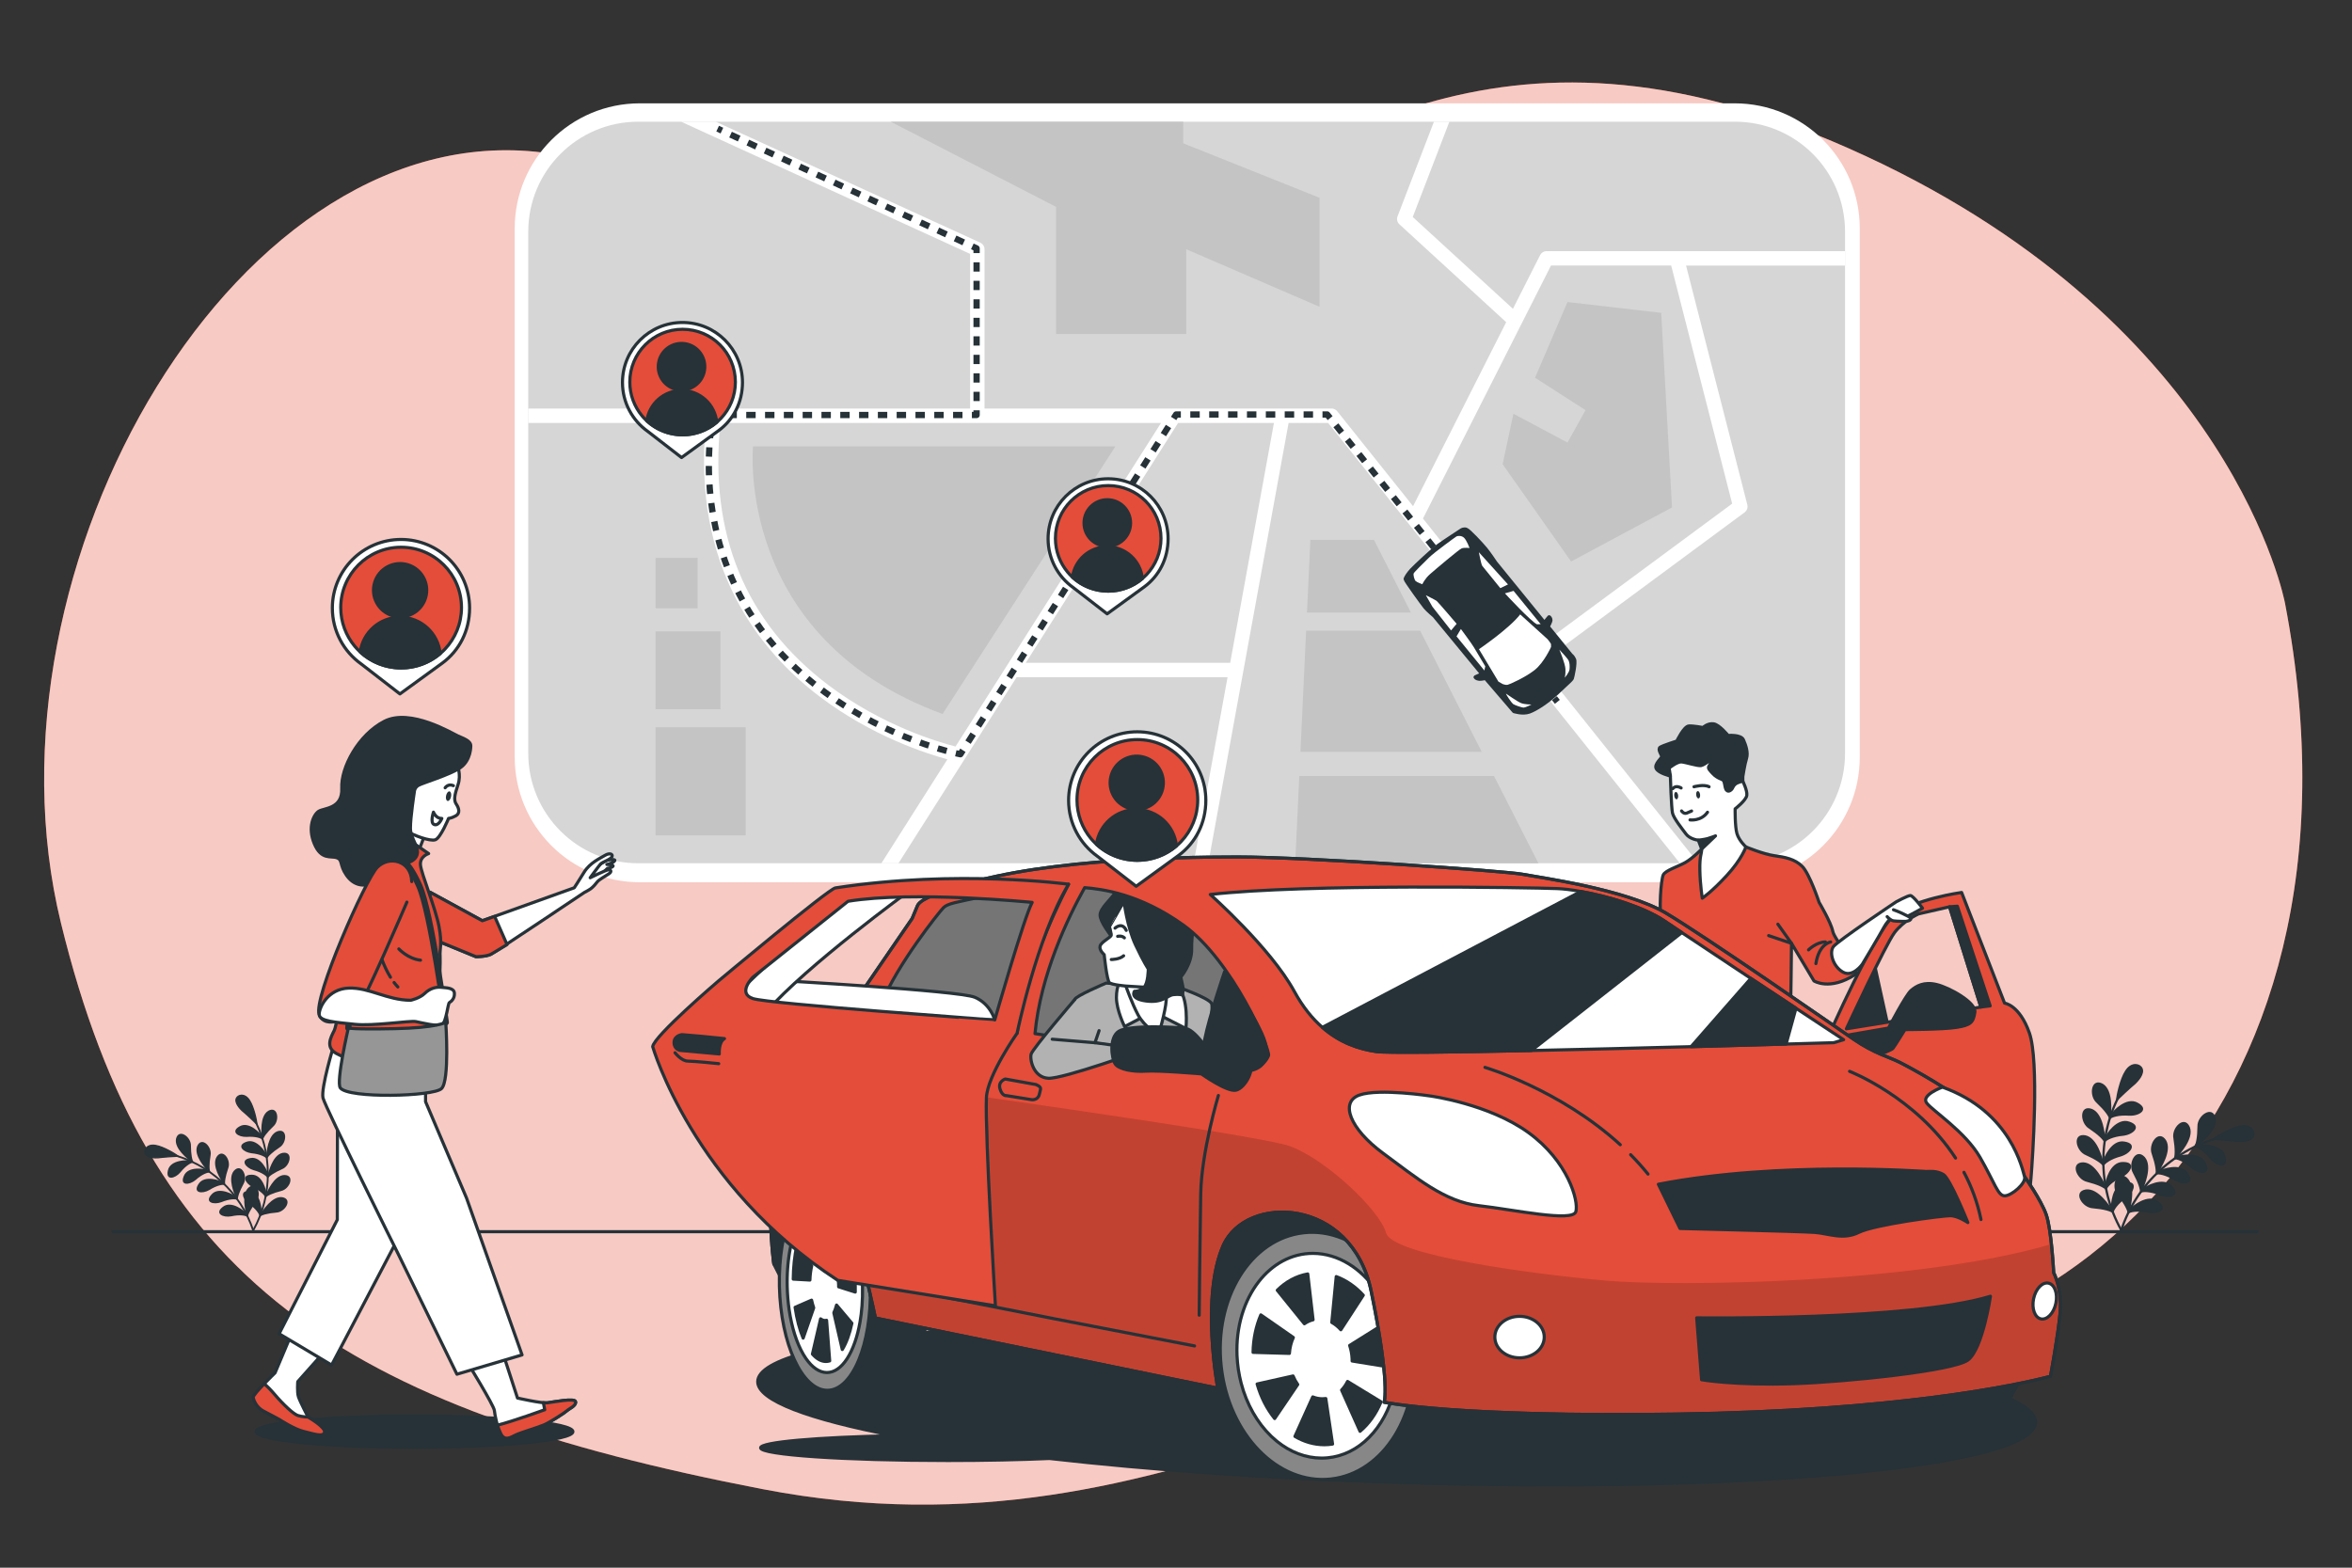<?xml version="1.0" encoding="utf-8"?>
<svg version="1.1" xmlns="http://www.w3.org/2000/svg" x="0px" y="0px"
     viewBox="0 0 750 500" style="enable-background:new 0 0 750 500;" xml:space="preserve">
<rect x="0" y="0" width="750" height="500" fill="#333333" stroke="none"/>
<g id="Background_Simple">
	<g>
		<path style="fill:#e44d39;" d="M728.637,192.387c0,0-16.398-88.141-133.643-142.581C477.749-4.635,423.461,49.539,364.516,72.14
			c-58.945,22.6-90.921-8.508-189.308-23.198C76.821,34.251-8.448,180.289,19.428,294.354
			c27.876,114.065,89.368,154.679,223.831,180.603c134.463,25.924,213.992-59.625,309.1-44.071
			C647.467,446.441,760.613,359.164,728.637,192.387z"/>
        <path style="opacity:0.7;fill:#FFFFFF;" d="M728.637,192.387c0,0-16.398-88.141-133.643-142.581
			C477.749-4.635,423.461,49.539,364.516,72.14c-58.945,22.6-90.921-8.508-189.308-23.198
			C76.821,34.251-8.448,180.289,19.428,294.354c27.876,114.065,89.368,154.679,223.831,180.603
			c134.463,25.924,213.992-59.625,309.1-44.071C647.467,446.441,760.613,359.164,728.637,192.387z"/>
	</g>
</g>
    <g id="Plants_1_">
	<g>
		<g>
			<g>
				<path style="fill:#263238;" d="M676.239,392.822c-0.173-0.071-0.264-0.265-0.205-0.445c4.904-15.03,17.51-26.606,32.898-30.209
					c0.193-0.046,0.388,0.074,0.433,0.269c0.045,0.194-0.075,0.388-0.269,0.433c-15.144,3.547-27.55,14.939-32.376,29.731
					c-0.062,0.189-0.265,0.293-0.455,0.231C676.256,392.828,676.248,392.825,676.239,392.822z"/>
			</g>
            <g>
				<g>
					<path style="fill:#263238;" d="M688.319,383.178c-3.399-2.812-8.781,1.852-8.698,2.017c-0.381,0.655-0.746,1.322-1.095,2.001
						c0.747-0.689,3.213-1.08,6.457-0.356C688.224,387.441,691.656,385.737,688.319,383.178z"/>
				</g>
                <g>
					<path style="fill:#263238;" d="M678.14,375.52c-3.432-2.638-5.111,3.088-2.87,5.758c2.107,2.689,3.245,4.881,3.199,5.891
						c0.303-0.702,0.624-1.394,0.961-2.077C679.26,385.07,681.297,378.138,678.14,375.52z"/>
				</g>
			</g>
            <g>
				<g>
					<path style="fill:#263238;" d="M692.681,378.302c-2.882-3.335-8.924,0.299-8.868,0.466c-0.48,0.572-0.946,1.158-1.399,1.756
						c0.845-0.538,3.329-0.486,6.395,0.787C691.892,382.466,695.54,381.387,692.681,378.302z"/>
				</g>
                <g>
					<path style="fill:#263238;" d="M683.933,369.042c-2.942-3.174-5.524,2.149-3.756,5.143c1.632,2.994,2.393,5.329,2.184,6.303
						c0.411-0.629,0.838-1.247,1.279-1.854C683.476,378.591,686.604,372.159,683.933,369.042z"/>
				</g>
			</g>
            <g>
				<g>
					<path style="fill:#263238;" d="M697.775,374.242c-2.287-3.765-8.831-1.21-8.8-1.041c-0.565,0.48-1.119,0.975-1.662,1.484
						c0.918-0.382,3.349,0.094,6.154,1.866C696.307,378.212,700.076,377.763,697.775,374.242z"/>
				</g>
                <g>
					<path style="fill:#263238;" d="M690.7,363.65c-2.371-3.619-5.794,1.189-4.546,4.428c1.112,3.22,1.478,5.643,1.114,6.562
						c0.507-0.546,1.027-1.079,1.56-1.6C688.67,372.976,692.808,367.174,690.7,363.65z"/>
				</g>
			</g>
            <g>
				<g>
					<path style="fill:#263238;" d="M703.485,371.086c-1.628-4.095-8.519-2.661-8.512-2.492c-0.637,0.379-1.265,0.773-1.883,1.183
						c0.967-0.222,3.283,0.654,5.752,2.87C701.362,374.761,705.162,374.944,703.485,371.086z"/>
				</g>
                <g>
					<path style="fill:#263238;" d="M698.285,359.457c-1.734-3.965-5.928,0.212-5.236,3.614c0.558,3.362,0.515,5.811,0.004,6.654
						c0.589-0.453,1.19-0.891,1.802-1.315C694.706,368.323,699.767,363.287,698.285,359.457z"/>
				</g>
			</g>
            <g>
				<g>
					<path style="fill:#263238;" d="M709.696,368.919c-0.919-4.313-8.006-4.041-8.022-3.872c-0.695,0.268-1.383,0.553-2.064,0.855
						c0.993-0.059,3.135,1.19,5.204,3.787C706.948,372.192,710.695,373.004,709.696,368.919z"/>
				</g>
                <g>
					<path style="fill:#263238;" d="M706.535,356.578c-1.043-4.202-5.933-0.777-5.825,2.697c-0.022,3.411-0.481,5.821-1.128,6.569
						c0.659-0.349,1.328-0.682,2.006-0.999C701.448,364.734,707.339,360.603,706.535,356.578z"/>
				</g>
			</g>
            <g>
				<path style="fill:#263238;" d="M705.698,363.412c-0.102-0.059,5.247-3.657,8.731-4.225c3.406-0.658,4.706,1.743,4.143,3.15
					c-0.542,1.423-2.933,1.784-4.959,1.664C711.62,363.722,705.727,363.309,705.698,363.412z"/>
                <path style="fill:#263238;" d="M705.607,363.634c-0.01-0.004-0.019-0.009-0.029-0.014c-0.088-0.051-0.136-0.155-0.118-0.255
					c0.001-0.007,0.004-0.014,0.008-0.022c0.018-0.065,0.034-0.114,0.121-0.146c0.859-0.825,5.808-3.76,8.802-4.247
					c1.677-0.324,3.112,0.057,3.933,1.05c0.59,0.714,0.776,1.667,0.473,2.426c-0.733,1.925-4.163,1.876-5.197,1.815
					c-1.943-0.271-7.308-0.645-7.82-0.603C705.722,363.658,705.661,363.657,705.607,363.634z M716.926,359.565
					c-0.567-0.233-1.361-0.352-2.451-0.142c-2.748,0.448-6.626,2.78-8.051,3.74c0.505,0.02,1.289,0.072,2.513,0.16
					c1.577,0.114,3.642,0.29,4.71,0.44c1.941,0.114,4.21-0.222,4.701-1.512c0.241-0.602,0.085-1.364-0.395-1.945
					C717.757,360.071,717.432,359.773,716.926,359.565z"/>
			</g>
		</g>
        <g>
			<g>
				<path style="fill:#263238;" d="M676.5,392.529c-0.17,0.078-0.374,0.014-0.466-0.152c-7.676-13.822-7.579-30.936,0.252-44.663
					c0.098-0.172,0.318-0.233,0.492-0.134c0.173,0.098,0.233,0.319,0.135,0.492c-7.707,13.51-7.802,30.353-0.247,43.956
					c0.097,0.174,0.034,0.394-0.14,0.49C676.516,392.521,676.508,392.525,676.5,392.529z"/>
			</g>
            <g>
				<g>
					<path style="fill:#263238;" d="M677.654,377.115c-4.374,0.577-4.618,7.694-4.441,7.745c0.221,0.725,0.461,1.446,0.721,2.164
						c0.003-1.017,1.395-3.089,4.133-4.973C680.713,380.085,681.8,376.411,677.654,377.115z"/>
				</g>
                <g>
					<path style="fill:#263238;" d="M665.115,379.362c-4.269,0.72-1.215,5.846,2.266,6.021c3.404,0.286,5.784,0.944,6.493,1.665
						c-0.308-0.7-0.597-1.406-0.868-2.117C672.875,385.04,669.182,378.831,665.115,379.362z"/>
				</g>
			</g>
            <g>
				<g>
					<path style="fill:#263238;" d="M677.049,370.601c-4.404-0.158-5.854,6.743-5.693,6.816c0.093,0.741,0.204,1.481,0.335,2.22
						c0.181-0.986,1.909-2.77,4.928-4.151C679.563,374.013,681.255,370.605,677.049,370.601z"/>
				</g>
                <g>
					<path style="fill:#263238;" d="M664.311,370.709c-4.327-0.004-2.184,5.51,1.212,6.252c3.304,0.841,5.533,1.873,6.105,2.689
						c-0.181-0.729-0.344-1.463-0.488-2.199C670.997,377.542,668.413,370.873,664.311,370.709z"/>
				</g>
			</g>
            <g>
				<g>
					<path style="fill:#263238;" d="M677.541,364.106c-4.315-0.887-6.896,5.647-6.751,5.74c-0.033,0.741-0.048,1.483-0.044,2.227
						c0.345-0.933,2.348-2.39,5.555-3.24C679.451,367.883,681.687,364.815,677.541,364.106z"/>
				</g>
                <g>
					<path style="fill:#263238;" d="M664.965,362.081c-4.266-0.725-3.072,5.054,0.151,6.345c3.117,1.376,5.14,2.757,5.566,3.649
						c-0.055-0.743-0.092-1.487-0.111-2.232C670.417,369.915,668.982,362.935,664.965,362.081z"/>
				</g>
			</g>
            <g>
				<g>
					<path style="fill:#263238;" d="M679.115,357.773c-4.108-1.593-7.747,4.431-7.618,4.541c-0.156,0.724-0.294,1.453-0.415,2.185
						c0.495-0.86,2.713-1.96,6.017-2.261C680.363,361.83,683.082,359.169,679.115,357.773z"/>
				</g>
                <g>
					<path style="fill:#263238;" d="M667.055,353.67c-4.086-1.428-3.879,4.488-0.915,6.296c2.843,1.879,4.608,3.577,4.879,4.525
						c0.069-0.74,0.157-1.478,0.263-2.215C671.116,362.326,670.87,355.19,667.055,353.67z"/>
				</g>
			</g>
            <g>
				<g>
					<path style="fill:#263238;" d="M681.753,351.748c-3.785-2.262-8.41,3.117-8.297,3.243c-0.277,0.692-0.536,1.39-0.778,2.095
						c0.633-0.768,3.006-1.487,6.316-1.236C682.281,355.989,685.426,353.796,681.753,351.748z"/>
				</g>
                <g>
					<path style="fill:#263238;" d="M670.56,345.666c-3.789-2.096-4.607,3.819-1.988,6.104c2.484,2.337,3.938,4.314,4.046,5.297
						c0.193-0.72,0.404-1.437,0.633-2.15C673.074,354.943,674.056,347.815,670.56,345.666z"/>
				</g>
			</g>
            <g>
				<path style="fill:#263238;" d="M674.997,350.93c-0.112,0.035,0.891-6.333,2.846-9.272c1.836-2.943,4.479-2.262,5.128-0.893
					c0.674,1.366-0.689,3.363-2.156,4.766C679.254,346.801,674.941,350.838,674.997,350.93z"/>
                <path style="fill:#263238;" d="M675.098,351.148c-0.01,0.004-0.019,0.008-0.03,0.011c-0.097,0.03-0.206-0.006-0.267-0.087
					c-0.004-0.006-0.008-0.013-0.011-0.021c-0.035-0.057-0.06-0.102-0.024-0.188c-0.02-1.191,1.198-6.814,2.878-9.34
					c0.904-1.449,2.16-2.242,3.446-2.167c0.925,0.053,1.749,0.566,2.099,1.304c0.911,1.847-1.458,4.327-2.207,5.043
					c-1.521,1.239-5.446,4.917-5.763,5.32C675.194,351.079,675.151,351.123,675.098,351.148z M679.819,340.085
					c-0.557,0.257-1.184,0.758-1.772,1.7c-1.542,2.318-2.472,6.747-2.738,8.444c0.358-0.357,0.93-0.896,1.827-1.732
					c1.157-1.077,2.691-2.471,3.527-3.152c1.404-1.345,2.702-3.236,2.092-4.474c-0.277-0.586-0.942-0.99-1.694-1.034
					C680.755,339.82,680.315,339.855,679.819,340.085z"/>
			</g>
		</g>
	</g>
        <g>
		<g>
			<g>
				<path style="fill:#263238;" d="M80.89,392.827c0.141-0.058,0.216-0.216,0.168-0.364c-4.009-12.286-14.313-21.749-26.892-24.694
					c-0.158-0.037-0.317,0.061-0.354,0.22c-0.037,0.158,0.061,0.317,0.22,0.354c12.38,2.9,22.521,12.212,26.466,24.304
					c0.051,0.155,0.217,0.239,0.372,0.189C80.876,392.832,80.883,392.829,80.89,392.827z"/>
			</g>
            <g>
				<g>
					<path style="fill:#263238;" d="M71.015,384.944c2.779-2.299,7.178,1.514,7.11,1.648c0.311,0.535,0.61,1.081,0.895,1.635
						c-0.611-0.564-2.627-0.883-5.278-0.291C71.093,388.428,68.287,387.036,71.015,384.944z"/>
				</g>
                <g>
					<path style="fill:#263238;" d="M79.337,378.683c2.806-2.157,4.178,2.524,2.346,4.707c-1.723,2.198-2.652,3.99-2.615,4.815
						c-0.248-0.574-0.51-1.14-0.785-1.698C78.421,386.49,76.756,380.823,79.337,378.683z"/>
				</g>
			</g>
            <g>
				<g>
					<path style="fill:#263238;" d="M67.45,380.957c2.355-2.726,7.295,0.244,7.249,0.381c0.392,0.468,0.774,0.946,1.144,1.435
						c-0.691-0.44-2.721-0.397-5.228,0.643C68.095,384.362,65.113,383.479,67.45,380.957z"/>
				</g>
                <g>
					<path style="fill:#263238;" d="M74.601,373.388c2.405-2.595,4.515,1.757,3.071,4.204c-1.334,2.447-1.956,4.356-1.785,5.152
						c-0.336-0.514-0.685-1.019-1.046-1.515C74.974,381.194,72.417,375.936,74.601,373.388z"/>
				</g>
			</g>
            <g>
				<g>
					<path style="fill:#263238;" d="M63.286,377.639c1.87-3.078,7.219-0.989,7.194-0.851c0.462,0.392,0.915,0.797,1.358,1.213
						c-0.75-0.313-2.738,0.077-5.031,1.525C64.486,380.884,61.404,380.517,63.286,377.639z"/>
				</g>
                <g>
					<path style="fill:#263238;" d="M69.069,368.98c1.938-2.958,4.736,0.972,3.716,3.62c-0.909,2.633-1.208,4.613-0.91,5.364
						c-0.414-0.446-0.839-0.882-1.275-1.308C70.729,376.604,67.346,371.861,69.069,368.98z"/>
				</g>
			</g>
            <g>
				<g>
					<path style="fill:#263238;" d="M58.618,375.059c1.331-3.347,6.963-2.176,6.958-2.037c0.521,0.31,1.034,0.632,1.539,0.967
						c-0.79-0.181-2.683,0.535-4.702,2.346C60.353,378.063,57.247,378.212,58.618,375.059z"/>
				</g>
                <g>
					<path style="fill:#263238;" d="M62.868,365.553c1.417-3.241,4.846,0.173,4.281,2.954c-0.456,2.748-0.421,4.75-0.004,5.44
						c-0.482-0.37-0.973-0.728-1.473-1.075C65.794,372.8,61.657,368.684,62.868,365.553z"/>
				</g>
			</g>
            <g>
				<g>
					<path style="fill:#263238;" d="M53.541,373.287c0.751-3.525,6.545-3.304,6.557-3.166c0.568,0.219,1.131,0.452,1.687,0.699
						c-0.812-0.048-2.563,0.973-4.254,3.096C55.788,375.963,52.725,376.627,53.541,373.287z"/>
				</g>
                <g>
					<path style="fill:#263238;" d="M56.125,363.2c0.852-3.435,4.85-0.635,4.762,2.205c0.018,2.788,0.393,4.759,0.922,5.37
						c-0.539-0.285-1.085-0.558-1.64-0.817C60.283,369.866,55.468,366.49,56.125,363.2z"/>
				</g>
			</g>
            <g>
				<path style="fill:#263238;" d="M56.809,368.786c0.083-0.048-4.289-2.99-7.137-3.453c-2.784-0.538-3.847,1.425-3.387,2.575
					c0.443,1.163,2.398,1.458,4.054,1.36C51.968,369.039,56.785,368.701,56.809,368.786z"/>
                <path style="fill:#263238;" d="M56.884,368.968c0.008-0.003,0.016-0.007,0.023-0.011c0.072-0.042,0.111-0.127,0.097-0.208
					c-0.001-0.006-0.003-0.012-0.006-0.018c-0.015-0.053-0.027-0.093-0.099-0.119c-0.702-0.674-4.748-3.073-7.195-3.472
					c-1.371-0.265-2.544,0.047-3.215,0.859c-0.483,0.584-0.634,1.362-0.386,1.983c0.599,1.573,3.403,1.533,4.248,1.483
					c1.589-0.222,5.974-0.527,6.393-0.493C56.789,368.987,56.839,368.986,56.884,368.968z M47.631,365.641
					c0.464-0.191,1.113-0.288,2.004-0.116c2.247,0.366,5.417,2.273,6.581,3.057c-0.413,0.016-1.054,0.059-2.054,0.131
					c-1.289,0.094-2.977,0.237-3.85,0.359c-1.587,0.093-3.442-0.181-3.843-1.236c-0.197-0.492-0.069-1.115,0.323-1.59
					C46.951,366.055,47.218,365.811,47.631,365.641z"/>
			</g>
		</g>
            <g>
			<g>
				<path style="fill:#263238;" d="M80.677,392.587c0.139,0.064,0.305,0.011,0.381-0.125c6.274-11.298,6.196-25.288-0.206-36.51
					c-0.08-0.141-0.26-0.191-0.402-0.11c-0.141,0.081-0.191,0.261-0.11,0.402c6.3,11.044,6.377,24.812,0.202,35.932
					c-0.079,0.142-0.028,0.322,0.115,0.401C80.664,392.581,80.67,392.584,80.677,392.587z"/>
			</g>
                <g>
				<g>
					<path style="fill:#263238;" d="M79.733,379.987c3.575,0.472,3.775,6.289,3.631,6.331c-0.181,0.592-0.377,1.182-0.589,1.769
						c-0.003-0.831-1.141-2.525-3.379-4.065C77.233,382.415,76.344,379.412,79.733,379.987z"/>
				</g>
                    <g>
					<path style="fill:#263238;" d="M89.983,381.824c3.49,0.588,0.993,4.779-1.853,4.922c-2.783,0.234-4.729,0.772-5.308,1.361
						c0.252-0.572,0.488-1.149,0.71-1.731C83.64,386.466,86.659,381.39,89.983,381.824z"/>
				</g>
			</g>
                <g>
				<g>
					<path style="fill:#263238;" d="M80.228,374.662c3.6-0.129,4.785,5.512,4.654,5.571c-0.076,0.606-0.167,1.211-0.273,1.815
						c-0.148-0.806-1.56-2.264-4.028-3.393C78.173,377.451,76.79,374.666,80.228,374.662z"/>
				</g>
                    <g>
					<path style="fill:#263238;" d="M90.64,374.751c3.537-0.004,1.786,4.504-0.991,5.111c-2.701,0.688-4.523,1.531-4.99,2.198
						c0.148-0.596,0.281-1.196,0.399-1.797C85.175,380.337,87.287,374.885,90.64,374.751z"/>
				</g>
			</g>
                <g>
				<g>
					<path style="fill:#263238;" d="M79.826,369.353c3.528-0.725,5.637,4.616,5.519,4.692c0.027,0.606,0.039,1.213,0.036,1.821
						c-0.282-0.762-1.919-1.954-4.541-2.648C78.264,372.44,76.436,369.933,79.826,369.353z"/>
				</g>
                    <g>
					<path style="fill:#263238;" d="M90.106,367.698c3.487-0.593,2.511,4.132-0.124,5.186c-2.548,1.125-4.202,2.254-4.55,2.983
						c0.045-0.607,0.075-1.216,0.09-1.824C85.649,374.102,86.822,368.396,90.106,367.698z"/>
				</g>
			</g>
                <g>
				<g>
					<path style="fill:#263238;" d="M78.539,364.177c3.358-1.302,6.333,3.622,6.228,3.712c0.128,0.592,0.241,1.188,0.339,1.786
						c-0.405-0.703-2.218-1.602-4.919-1.849C77.519,367.492,75.296,365.318,78.539,364.177z"/>
				</g>
                    <g>
					<path style="fill:#263238;" d="M88.397,360.822c3.34-1.167,3.171,3.669,0.748,5.147c-2.324,1.536-3.767,2.924-3.988,3.699
						c-0.057-0.605-0.128-1.209-0.215-1.811C85.078,367.898,85.279,362.065,88.397,360.822z"/>
				</g>
			</g>
                <g>
				<g>
					<path style="fill:#263238;" d="M76.383,359.251c3.094-1.849,6.875,2.548,6.782,2.651c0.226,0.566,0.438,1.136,0.636,1.712
						c-0.517-0.627-2.457-1.216-5.163-1.01C75.951,362.718,73.381,360.925,76.383,359.251z"/>
				</g>
                    <g>
					<path style="fill:#263238;" d="M85.533,354.279c3.097-1.713,3.766,3.122,1.625,4.989c-2.031,1.911-3.219,3.526-3.307,4.33
						c-0.158-0.589-0.33-1.175-0.518-1.757C83.478,361.863,82.675,356.037,85.533,354.279z"/>
				</g>
			</g>
                <g>
				<path style="fill:#263238;" d="M81.906,358.582c0.092,0.029-0.728-5.177-2.326-7.58c-1.501-2.406-3.662-1.849-4.192-0.73
					c-0.551,1.116,0.563,2.749,1.762,3.896C78.425,355.207,81.951,358.507,81.906,358.582z"/>
                    <path style="fill:#263238;" d="M81.823,358.761c0.008,0.004,0.016,0.007,0.024,0.009c0.08,0.025,0.169-0.005,0.218-0.071
					c0.003-0.005,0.006-0.01,0.009-0.017c0.029-0.047,0.049-0.083,0.02-0.153c0.016-0.974-0.979-5.57-2.352-7.635
					c-0.739-1.185-1.766-1.832-2.817-1.771c-0.757,0.044-1.43,0.462-1.716,1.066c-0.745,1.51,1.192,3.537,1.804,4.122
					c1.244,1.013,4.452,4.019,4.711,4.349C81.744,358.705,81.779,358.741,81.823,358.761z M77.964,349.717
					c0.455,0.21,0.968,0.619,1.449,1.39c1.261,1.895,2.021,5.516,2.239,6.902c-0.293-0.292-0.76-0.732-1.494-1.416
					c-0.946-0.881-2.2-2.02-2.883-2.577c-1.148-1.099-2.209-2.645-1.71-3.657c0.227-0.479,0.77-0.809,1.385-0.845
					C77.198,349.5,77.558,349.53,77.964,349.717z"/>
			</g>
		</g>
	</g>
</g>
    <g id="Floor_1_">
	
		<line style="fill:none;stroke:#263238;stroke-linecap:round;stroke-linejoin:round;stroke-miterlimit:10;"
              x1="719.737" y1="392.849" x2="35.917" y2="392.849"/>
</g>
    <g id="Map">
	<g>
		<path style="fill:#FFFFFF;" d="M553.132,281.388H204.034c-22.038,0-39.904-17.865-39.904-39.904V72.859
			c0-22.038,17.866-39.904,39.904-39.904h349.097c22.038,0,39.904,17.866,39.904,39.904v168.625
			C593.035,263.523,575.17,281.388,553.132,281.388z"/>
        <g>
			<g>
				<path style="fill:#D6D6D6;" d="M553.265,38.815H203.516c-19.367,0-35.067,15.712-35.067,35.078v61.002h-0.005v46.712h0.005
					v58.644c0,19.367,15.7,35.078,35.067,35.078h349.749c19.378,0,35.078-15.712,35.078-35.078V73.894
					C588.343,54.527,572.643,38.815,553.265,38.815z"/>
                <g>
					<path style="fill:#FFFFFF;" d="M424.613,130.298H313.945V79.494c0-0.899-0.525-1.716-1.342-2.09L228.24,38.819h-11.052
						l92.159,42.151v49.328H168.444v4.597h56.658c-4.528,45.881,17.105,72.758,36.277,87.276
						c16.549,12.531,33.696,18.103,40.727,20.007l-21.045,33.146h5.446l37.691-59.363v0.037h67.241l-10.82,59.325h4.674
						l25.612-140.429h12.602l112.177,140.429h5.884l-50.732-63.509l65.488-48.404c0.596-0.44,0.933-1.13,0.933-1.849
						c0-0.19-0.023-0.381-0.072-0.57l-19.542-76.304h50.698v-4.597h-95.177c-0.866,0-1.66,0.487-2.051,1.261l-8.67,17.138
						l-31.951-29.29l11.685-30.382h-4.924L445.64,69.013c-0.339,0.879-0.105,1.881,0.591,2.52l34.056,31.22l-29.69,58.691
						l-24.189-30.281C425.973,130.615,425.312,130.298,424.613,130.298z M494.578,84.688h38.32l19.45,75.945l-64.383,47.587
						l-34.213-42.83L494.578,84.688z M406.232,134.895l-13.954,76.507h-65.185l48.576-76.507H406.232z M370.223,134.895
						l-65.525,103.202c-5.414-1.381-23.504-6.688-40.543-19.591c-26.508-20.071-38.082-48.2-34.44-83.611H370.223z"/>
                    <g>
						<polygon style="fill:#C4C4C4;" points="377.298,38.815 377.298,45.7 420.756,63.078 420.756,97.835 378.264,79.491 
							378.264,106.524 336.749,106.524 336.749,65.975 284.028,38.815 						"/>

                        <rect x="206.177" y="234.826"
                              transform="matrix(6.123234e-17 -1 1 6.123234e-17 -25.776 472.611)" style="fill:#C4C4C4;"
                              width="34.481" height="28.734"/>

                        <rect x="206.982" y="203.449" transform="matrix(6.123234e-17 -1 1 6.123234e-17 5.602 433.188)"
                              style="fill:#C4C4C4;" width="24.826" height="20.688"/>
                        <path style="fill:#C4C4C4;"
                              d="M300.565,227.718l55.109-85.331H240.122C240.122,142.388,234.197,203.423,300.565,227.718z"/>

                        <rect x="207.71" y="179.274" transform="matrix(6.123234e-17 -1 1 6.123234e-17 29.777 401.734)"
                              style="fill:#C4C4C4;" width="16.091" height="13.409"/>
                        <polygon style="fill:#C4C4C4;" points="479.15,148.05 500.987,179.083 533.169,161.842 529.721,99.777 499.838,96.329
							489.494,120.465 505.585,130.81 499.838,141.154 482.598,131.959 						"/>
                        <g>
							<polygon style="fill:#C4C4C4;"
                                     points="414.319,247.492 476.408,247.492 490.568,275.33 413.009,275.33 							"/>
                            <polygon style="fill:#C4C4C4;"
                                     points="452.854,201.149 416.496,201.149 414.686,239.77 472.486,239.77 							"/>
                            <polygon style="fill:#C4C4C4;"
                                     points="416.768,195.356 449.909,195.356 438.13,172.183 417.854,172.183 							"/>
						</g>
					</g>
				</g>
			</g>
		</g>
	</g>
</g>
    <g id="Location_2">
	<g>
		<g>
			
				<line style="fill:none;stroke:#263238;stroke-width:2;stroke-linejoin:round;" x1="228.84" y1="41.027"
                      x2="230.201" y2="41.656"/>

            <line style="fill:none;stroke:#263238;stroke-width:2;stroke-linejoin:round;stroke-dasharray:3.034,3.034;"
                  x1="232.955" y1="42.93" x2="308.674" y2="77.946"/>
            <polyline style="fill:none;stroke:#263238;stroke-width:2;stroke-linejoin:round;" points="310.051,78.583 311.412,79.213
				311.412,80.713 			"/>

            <line style="fill:none;stroke:#263238;stroke-width:2;stroke-linejoin:round;stroke-dasharray:2.95,2.95;"
                  x1="311.412" y1="83.663" x2="311.412" y2="129.387"/>
            <polyline style="fill:none;stroke:#263238;stroke-width:2;stroke-linejoin:round;" points="311.412,130.862 311.412,132.362
				309.912,132.362 			"/>

            <line style="fill:none;stroke:#263238;stroke-width:2;stroke-linejoin:round;stroke-dasharray:2.998,2.998;"
                  x1="306.914" y1="132.362" x2="230.463" y2="132.362"/>
            <path style="fill:none;stroke:#263238;stroke-width:2;stroke-linejoin:round;" d="M228.964,132.362h-1.5
				c0,0-0.118,0.512-0.286,1.468"/>
            <path style="fill:none;stroke:#263238;stroke-width:2;stroke-linejoin:round;stroke-dasharray:2.969,2.969;"
                  d="
				M226.736,136.762c-1.561,12.117-3.053,46.906,25.153,74.553c19.577,19.19,43.307,26.516,51.449,28.575"/>
            <path style="fill:none;stroke:#263238;stroke-width:2;stroke-linejoin:round;" d="M304.781,240.241
				c0.948,0.219,1.462,0.316,1.462,0.316l0.804-1.266"/>

            <line style="fill:none;stroke:#263238;stroke-width:2;stroke-linejoin:round;stroke-dasharray:3.058,3.058;"
                  x1="308.687" y1="236.709" x2="373.424" y2="134.748"/>
            <polyline style="fill:none;stroke:#263238;stroke-width:2;stroke-linejoin:round;" points="374.243,133.458 375.047,132.191
				376.547,132.191 			"/>

            <line style="fill:none;stroke:#263238;stroke-width:2;stroke-linejoin:round;stroke-dasharray:3.011,3.011;"
                  x1="379.558" y1="132.191" x2="420.204" y2="132.191"/>
            <polyline style="fill:none;stroke:#263238;stroke-width:2;stroke-linejoin:round;" points="421.709,132.191 423.209,132.191
				424.147,133.362 			"/>

            <line style="fill:none;stroke:#263238;stroke-width:2;stroke-linejoin:round;stroke-dasharray:2.934,2.934;"
                  x1="425.981" y1="135.652" x2="494.751" y2="221.531"/>

            <line style="fill:none;stroke:#263238;stroke-width:2;stroke-linejoin:round;" x1="495.668" y1="222.676"
                  x2="496.606" y2="223.846"/>
		</g>
	</g>
        <g>
		<path style="fill:#FFFFFF;stroke:#263238;stroke-linecap:round;stroke-linejoin:round;stroke-miterlimit:10;" d="M229.145,137.34
			l-11.817,8.59l-10.765-8.333l-0.013-0.009c-4.875-3.47-8.057-9.165-8.057-15.606c0-10.566,8.568-19.13,19.134-19.13
			c10.566,0,19.13,8.564,19.13,19.13C236.757,128.323,233.894,133.857,229.145,137.34z"/>
            <path style="fill:#e44d39;stroke:#263238;stroke-linejoin:round;stroke-miterlimit:10;" d="M200.832,121.855
			c0,4.08,1.454,7.823,3.869,10.741c3.088,3.721,7.747,6.091,12.963,6.091c4.807,0,9.139-2.011,12.208-5.238
			c2.868-3.021,4.623-7.105,4.623-11.594c0-9.296-7.532-16.832-16.832-16.832C208.368,105.023,200.832,112.56,200.832,121.855z"/>
            <path style="fill:#263238;stroke:#263238;stroke-linejoin:round;stroke-miterlimit:10;" d="M217.664,138.687
			c4.155,0,7.952-1.504,10.889-3.995c-0.55-5.69-5.343-10.139-11.177-10.139c-5.675,0-10.355,4.213-11.113,9.68
			C209.262,136.995,213.263,138.687,217.664,138.687z"/>

            <ellipse transform="matrix(0.16 -0.987 0.987 0.16 67.111 312.789)"
                     style="fill:#263238;stroke:#263238;stroke-linejoin:round;stroke-miterlimit:10;" cx="217.376"
                     cy="116.955" rx="7.418" ry="7.418"/>
	</g>
        <g>
		<path style="fill:#FFFFFF;stroke:#263238;stroke-linecap:round;stroke-linejoin:round;stroke-miterlimit:10;" d="M364.863,187.188
			l-11.817,8.59l-10.765-8.334l-0.013-0.009c-4.875-3.469-8.057-9.165-8.057-15.606c0-10.566,8.568-19.13,19.134-19.13
			c10.566,0,19.13,8.564,19.13,19.13C372.475,178.171,369.612,183.705,364.863,187.188z"/>
            <path style="fill:#e44d39;stroke:#263238;stroke-linejoin:round;stroke-miterlimit:10;" d="M336.55,171.704
			c0,4.08,1.454,7.823,3.869,10.741c3.088,3.721,7.747,6.091,12.963,6.091c4.807,0,9.138-2.011,12.209-5.238
			c2.868-3.021,4.623-7.105,4.623-11.594c0-9.296-7.532-16.832-16.832-16.832C344.086,154.872,336.55,162.408,336.55,171.704z"/>
            <path style="fill:#263238;stroke:#263238;stroke-linejoin:round;stroke-miterlimit:10;" d="M353.382,188.535
			c4.155,0,7.952-1.504,10.889-3.995c-0.55-5.69-5.343-10.139-11.177-10.139c-5.675,0-10.355,4.213-11.113,9.68
			C344.98,186.843,348.981,188.535,353.382,188.535z"/>
            <circle style="fill:#263238;stroke:#263238;stroke-linejoin:round;stroke-miterlimit:10;" cx="353.094"
                    cy="166.803" r="7.418"/>
	</g>
        <g>
		<path style="fill:#263238;stroke:#263238;stroke-linecap:round;stroke-linejoin:round;stroke-miterlimit:10;" d="M450.038,181.74
			c-1.076,1.163-1.971,2.546-1.965,3.003c0.006,0.457,5.551,8.092,6.322,9.029c0.771,0.937,2.88,2.713,2.88,2.713l15.198,18.465
			c-0.499,0.218-1.766,0.774-2.022,0.912c-0.321,0.172,0.389,0.697,1.192,0.775c0.804,0.078,2.003-0.262,2.003-0.262l9.063,10.563
			c0,0,2.799,0.931,4.951,0.176c2.152-0.754,5.885-3.18,8.954-6.076c3.069-2.896,4.016-3.767,4.016-3.767s0.616-0.599,0.746-0.891
			c0.13-0.292,1.2-5.054,0.695-6.117c-0.505-1.063-0.988-1.313-0.988-1.313s-6.974-8.585-7.336-9.026
			c-0.012-0.014-0.025-0.029-0.037-0.043c0.204-0.394,0.81-1.595,0.85-2.012c0.049-0.502-0.431-1.309-0.651-1.128
			c-0.197,0.162-1.193,1.497-1.404,1.781l-15.572-19.139c0,0-1.901-2.871-3.125-4.359c-1.224-1.488-5.4-5.999-6.239-6.233
			c-0.839-0.234-1.536,0.155-1.701,0.291c-0.165,0.136-5.412,3.53-7.211,4.826C456.857,175.204,451.114,180.577,450.038,181.74z"/>
            <path style="fill:#FFFFFF;" d="M490.124,199.116l1.17-0.038l-8.651-10.624l-2.764,0.796
			C479.878,189.25,488.319,198.383,490.124,199.116z"/>
            <path style="fill:#FFFFFF;" d="M478.417,187.587l2.447-1.182l-9.293-10.281c0,0,0.734,3.924,1.097,4.365
			C473.031,180.93,478.417,187.587,478.417,187.587z"/>
            <path style="fill:#FFFFFF;" d="M453.546,186.339c0,0,0.778-1.749,2.441-3.21c1.663-1.461,9.341-7.965,10.128-8.243
			c0.787-0.278,2.495-0.113,2.495-0.113s-0.926-2.473-1.762-3.264c-0.836-0.791-2.07-0.606-2.391-0.435
			c-0.321,0.172-7.03,5.046-8.767,6.753c-1.737,1.707-4.706,4.613-4.901,5.05c-0.195,0.437,0.207,2.048,0.625,2.443
			C451.832,185.716,453.546,186.339,453.546,186.339z"/>
            <path style="fill:#FFFFFF;" d="M454.675,189.845c0,0,2.951,1.452,3.424,1.803s6.388,7.312,6.388,7.312l-1.776,2.109l-5.957-7.574
			L454.675,189.845z"/>
            <path style="fill:#FFFFFF;" d="M464.454,202.961l1.394-2.349c0,0,3.362,4.534,4.104,5.772c0.742,1.238,3.663,6.135,3.663,6.135
			l-0.282,1.341L464.454,202.961z"/>
            <path style="fill:#FFFFFF;" d="M471.61,207.053c0,0,9.661-6.565,13.142-11.094l8.714,7.893c0,0,1.088,1.322,1.114,1.578
			c0.026,0.256,0.013,0.914,0.013,0.914s-2.205,4.957-5.225,7.35c-3.02,2.394-8.105,4.638-8.672,4.735
			c-0.567,0.097-1.497-0.247-1.497-0.247l-1.393-0.794L471.61,207.053z"/>
            <path style="fill:#FFFFFF;" d="M497.247,207.209c0,0,1.855,4.388,1.936,6.17c0.08,1.782-0.218,2.767-0.218,2.767
			s1.426-1.636,1.524-2.64c0.098-1.004,0.049-2.074-0.284-2.816C499.87,209.948,497.247,207.209,497.247,207.209z"/>
            <path style="fill:#FFFFFF;" d="M480.222,221.221c0,0,3.748,2.645,4.924,3.064c1.176,0.418,3.204,0.412,3.204,0.412
			s-1.815,0.939-2.427,0.981c-0.612,0.042-2.965-0.795-3.438-1.145C482.013,224.183,480.283,221.633,480.222,221.221z"/>
	</g>
</g>
    <g id="Characters_2">
	<g>
		<path style="fill:#757575;stroke:#263238;stroke-linecap:round;stroke-linejoin:round;stroke-miterlimit:10;" d="M340.74,282.016
			c0,0-9.609,24.525-11.895,32.297c-2.286,7.772-3.2,19.659-3.2,19.659l73.331,7.422c0,0,12.62-3.307,11.705-10.165
			c-0.914-6.858-9.139-19.62-20.573-30.631c-11.434-11.011-28.803-20.116-34.289-20.116S340.74,282.016,340.74,282.016z"/>
        <g>
			<polygon
                    style="fill:#263238;stroke:#263238;stroke-linecap:round;stroke-linejoin:round;stroke-miterlimit:10;"
                    points="
				597.873,308.249 602.186,327.896 585.893,331.25 			"/>
            <path style="fill:#e44d39;stroke:#263238;stroke-linecap:round;stroke-linejoin:round;stroke-miterlimit:10;"
                  d="
				M647.114,329.422c-3.161-8.955-7.902-9.482-7.902-9.482l-13.696-35.294c0,0-15.276,2.107-21.598,7.375
				c-6.321,5.268-21.071,38.981-21.071,38.981l11.589,73.221c0,0,47.936-10.009,49.516-11.062c1.58-1.054,3.161-11.062,3.687-17.383
				C648.167,369.456,650.274,338.377,647.114,329.422z M588.768,328.135c0,0,12.459-26.834,15.334-30.668
				c2.875-3.833,7.667-5.99,7.667-5.99l9.906-2.264l9.98,31.973L588.768,328.135z"/>
            <path style="fill:#263238;stroke:#263238;stroke-linecap:round;stroke-linejoin:round;stroke-miterlimit:10;"
                  d="
				M588.289,330.292l13.896-2.396c0,0,5.511-10.542,7.188-11.98c1.677-1.438,4.073-2.875,8.146-1.917
				c4.073,0.958,12.698,5.75,12.219,8.865c-0.479,3.115-1.198,4.073-5.75,4.792c-4.552,0.719-16.532,0.719-16.532,0.719
				s-3.115,5.031-3.833,5.99c-0.719,0.958-12.459,4.792-12.459,4.792S589.727,335.323,588.289,330.292z"/>
		</g>
        <g>
			<g>
				<g>
					<path style="fill:#FFFFFF;stroke:#263238;stroke-linecap:round;stroke-linejoin:round;stroke-miterlimit:10;"
                          d="
						M541.169,437.427c0,0-2.847,2.548-4.196,3.597c-1.349,1.049-3.597,2.997-5.844,3.747c-2.248,0.749-3.447,1.199-3.297,2.398
						c0.15,1.199,0.15,2.398,0.899,2.548c0.749,0.15,27.724,0,27.724,0s0.749-1.199,0.599-3.896
						c-0.15-2.697-1.049-4.796-1.049-4.796s-6.894-1.948-9.891-3.597C543.118,435.779,541.169,437.427,541.169,437.427z"/>
                    <path style="fill:#FFFFFF;stroke:#263238;stroke-linecap:round;stroke-linejoin:round;stroke-miterlimit:10;"
                          d="
						M556.902,448.367h-28.93c0.101,0.702,0.269,1.251,0.759,1.349c0.749,0.15,27.724,0,27.724,0S556.719,449.28,556.902,448.367z"
                    />
				</g>
                <path style="fill:#8C8C8C;stroke:#263238;stroke-linecap:round;stroke-linejoin:round;stroke-miterlimit:10;"
                      d="
					M532.328,335.223c0,0-1.948,12.588,0,25.626c1.948,13.038,4.046,22.329,4.046,22.329s2.997,13.038,3.297,17.234
					c0.3,4.196,3.147,26.375,2.997,26.825c-0.15,0.45-0.45,1.499-0.45,2.248c0,0.749-1.948,1.798-1.648,2.697
					c0.3,0.899,0.599,5.245,0.599,5.245s3.447-0.599,4.945,0s8.242,2.997,8.242,2.997l1.648,0.599c0,0,1.798-1.349,1.798-3.447
					c0-2.098-2.697-4.496-2.697-4.496s1.798-0.749,1.948-1.499c0.15-0.749-0.749-3.447-0.749-3.896c0-0.45-0.3-4.945-0.3-5.844
					s0.15-12.289,0.15-13.637s-1.349-22.029-1.349-22.029l-1.499-14.986c0,0,3.597,16.934,5.095,22.329
					c1.499,5.395,5.845,28.024,5.995,28.773c0.15,0.749,0.749,6.594,0.599,7.043c-0.15,0.449-1.798,1.499-1.648,2.098
					c0.15,0.599,1.199,8.092,1.199,8.092l10.79,0.899c0,0,1.199-2.248,1.798-3.896c0.599-1.648-0.45-3.147-0.45-3.746
					c0-0.599,0.899-0.45,0.599-2.847c-0.3-2.398-0.599-4.346-0.599-4.346s-0.749-1.199-0.899-5.395
					c-0.15-4.196,2.248-15.735,0.599-22.329c-1.648-6.594-3.597-12.139-3.746-19.332c-0.15-7.193-0.15-20.681-0.749-24.277
					c-0.599-3.597-1.56-14.845-1.56-14.845l-0.388-1.639L532.328,335.223z"/>
                <polyline
                        style="fill:none;stroke:#263238;stroke-linecap:round;stroke-linejoin:round;stroke-miterlimit:10;"
                        points="
					545.216,355.904 550.91,358.601 552.858,369.541 				"/>
                <path style="fill:#FFFFFF;stroke:#263238;stroke-linecap:round;stroke-linejoin:round;stroke-miterlimit:10;"
                      d="
					M565.746,437.277c0,0-1.049,3.746-2.098,5.545c-1.049,1.798-2.697,2.847-3.147,3.896c-0.45,1.049-0.3,2.997-0.3,2.997h16.035
					c0,0,1.199-1.499,1.199-5.095c0-3.597-1.349-5.395-2.548-7.493C573.689,435.03,569.643,433.531,565.746,437.277z"/>
                <path style="fill:#FFFFFF;stroke:#263238;stroke-linecap:round;stroke-linejoin:round;stroke-miterlimit:10;"
                      d="
					M577.086,447.677l-0.25-0.059h-16.569c-0.15,0.994-0.066,2.098-0.066,2.098h16.035
					C576.237,449.716,576.732,449.082,577.086,447.677z"/>
			</g>
            <path style="fill:#e44d39;stroke:#263238;stroke-linecap:round;stroke-linejoin:round;stroke-miterlimit:10;"
                  d="M542.628,270.8
				c0,0-2.963,3.048-5.313,4.34c-2.35,1.293-6.227,2.467-6.932,3.877c-0.705,1.41-1.528,11.162-0.47,16.214
				c1.057,5.052,2.35,8.577,2.35,8.577l0.823,18.682l-1.293,14.334c0,0,14.217,1.88,23.264,2.937s15.274-0.353,15.274-0.353
				s0.47-8.577,0.588-13.042c0.117-4.465,0.352-25.496,0.352-25.496l7.167,11.985c0,0,4.991,3.226,13.068-1.991
				c2.279-1.472-6.481-10.862-7.068-13.8c-0.588-2.937-4.355-9.236-4.355-9.236s-3.055-9.165-5.405-11.514
				c-2.35-2.35-5.522-2.937-8.93-3.407c-3.407-0.47-9.025-2.793-9.025-2.793L542.628,270.8z"/>
            <path style="fill:none;stroke:#263238;stroke-linecap:round;stroke-linejoin:round;stroke-miterlimit:10;" d="M583.765,300.431
				c0,0-3.702,0.505-4.712,6.9"/>
            <path style="fill:none;stroke:#263238;stroke-linecap:round;stroke-linejoin:round;stroke-miterlimit:10;" d="M576.697,302.956
				c0,0,2.524-2.524,5.385-2.524"/>
            <g>
				<path style="fill:#FFFFFF;stroke:#263238;stroke-linecap:round;stroke-linejoin:round;stroke-miterlimit:10;"
                      d="
					M532.644,247.504c0,0,0.294,10.18,0.685,11.844c0.391,1.664,3.132,5.09,4.307,6.656c1.175,1.566,3.622,1.958,3.915,1.958
					c0.294,0,1.077,1.175,1.077,2.839s-0.685,1.958-0.587,6.754c0.098,4.796,0.783,8.907,0.783,8.907s2.839-1.86,7.733-7.146
					c4.894-5.286,6.167-9.201,6.167-9.201s-2.153-1.958-2.839-4.209c-0.685-2.251-0.587-7.928-0.587-7.928s3.524-2.741,3.72-4.307
					c0.196-1.566-1.273-4.503-1.273-4.503s-1.664-5.873-3.524-8.809c-1.86-2.937-2.153-4.405-8.32-2.741
					c-6.167,1.664-8.32,2.055-10.278,3.524c-1.958,1.468-2.251,3.23-2.251,3.23L532.644,247.504z"/>
                <path style="fill:#263238;stroke:#263238;stroke-linecap:round;stroke-linejoin:round;stroke-miterlimit:10;"
                      d="
					M541.551,267.962c0,0,1.86-0.196,2.937-0.489c1.077-0.294,2.545-0.881,2.545-0.881l-4.405,4.209L541.551,267.962z"/>
                <path style="fill:none;stroke:#263238;stroke-linecap:round;stroke-linejoin:round;stroke-miterlimit:10;"
                      d="M536.213,258.641
					c0,0,0.685,1.077,1.664,0.685c0.979-0.392,1.532-0.665,1.532-0.665"/>
                <path style="fill:none;stroke:#263238;stroke-linecap:round;stroke-linejoin:round;stroke-miterlimit:10;"
                      d="M538.909,261.501
					c0,0,3.524,0.489,5.579-2.447"/>
                <path style="fill:none;stroke:#263238;stroke-linecap:round;stroke-linejoin:round;stroke-miterlimit:10;"
                      d="M540.181,250.93
					c0,0,3.132-0.881,4.796,0"/>
                <path style="fill:none;stroke:#263238;stroke-linecap:round;stroke-linejoin:round;stroke-miterlimit:10;"
                      d="M536.07,251.321
					c0,0-1.664-1.077-2.643,0.196"/>
                <path style="fill:#263238;" d="M535.125,253.682c0.078,0.647-0.138,1.204-0.482,1.245c-0.344,0.041-0.685-0.449-0.763-1.096
					c-0.078-0.646,0.138-1.204,0.482-1.245C534.706,252.545,535.048,253.035,535.125,253.682z"/>
                <path style="fill:#263238;" d="M542.12,253.409c0.077,0.646-0.138,1.204-0.482,1.245c-0.344,0.041-0.685-0.449-0.763-1.096
					c-0.078-0.646,0.138-1.204,0.482-1.245C541.701,252.272,542.042,252.763,542.12,253.409z"/>
			</g>
            <path style="fill:#263238;stroke:#263238;stroke-linecap:round;stroke-linejoin:round;stroke-miterlimit:10;"
                  d="
				M546.837,241.435c0,0-3.328,2.545-4.405,2.741c-1.077,0.196-4.894-1.077-6.265-1.175c-1.37-0.098-3.915,1.958-3.915,1.958
				l0.391,2.545c0,0-3.72-0.881-4.503-2.349c-0.783-1.468,1.86-3.426,1.762-3.915c-0.098-0.489-1.468-2.349-0.489-2.937
				c0.979-0.587,5.286-1.958,5.286-1.958s2.251-4.698,3.817-4.796s4.503,0.489,4.503,0.489s1.566-1.468,3.426-1.175
				c1.86,0.294,4.601,3.72,4.601,3.72s4.111-0.392,4.894,1.37c0.783,1.762,1.566,4.111,0.979,5.971
				c-0.587,1.86-1.175,5.775-1.175,5.775v1.468c0,0-1.664,0.294-2.447,0.979c-0.783,0.685-0.685,1.272-1.272,1.762
				c-0.587,0.49-0.881,0.49-1.273,0.294s-0.587-0.783-0.783-1.958c-0.196-1.175-0.392-1.468-1.175-1.762
				c-0.783-0.294-1.86-0.881-2.643-1.762c-0.783-0.881-1.762-1.664-1.175-2.447S546.837,241.435,546.837,241.435z"/>
            <polyline style="fill:none;stroke:#263238;stroke-linecap:round;stroke-linejoin:round;stroke-miterlimit:10;"
                      points="
				566.924,294.762 571.271,300.872 563.986,298.405 			"/>
		</g>
        <g>
			<g>
				<path style="fill:#B2B2B2;stroke:#263238;stroke-linecap:round;stroke-linejoin:round;stroke-miterlimit:10;"
                      d="
					M371.951,337.871c-0.372-1.168,11.621,0.677,11.621,0.677s3.794-16.745,2.739-18.553c-1.055-1.809-10.848-5.241-10.848-5.241
					l-22.76-1.206c0,0-9.799,4.145-9.95,5.2c-0.08,0.56-6.475,8.467-9.191,14.727L371.951,337.871z"/>
			</g>
            <path style="fill:#FFFFFF;stroke:#263238;stroke-linecap:round;stroke-linejoin:round;stroke-miterlimit:10;"
                  d="
				M357.431,312.671c0,0-1.428,1.428-1.428,5.473c0,4.045,2.618,9.28,2.618,9.28l9.042-4.759l10.505,5.375
				c0,0,1.048-10.013-2.706-13.286C371.709,311.481,359.573,309.815,357.431,312.671z"/>
            <path style="fill:#FFFFFF;stroke:#263238;stroke-linecap:round;stroke-linejoin:round;stroke-miterlimit:10;"
                  d="
				M359.013,314.489c0,0,1.919,5.504,3.911,9.24c1.992,3.736,6.475,6.475,6.475,6.475s2.241-7.471,2.49-11.206
				c0.249-3.736-0.249-5.728-0.249-5.728L359.013,314.489z"/>
            <g>
				<g>
					<path style="fill:#FFFFFF;stroke:#263238;stroke-linecap:round;stroke-linejoin:round;stroke-miterlimit:10;"
                          d="
						M352.103,304.48c0,0,0.834,8.221,1.668,8.936c0.834,0.715,5.243,1.072,5.243,1.072l9.532,0.596
						c0.953-1.787,1.549-12.034-1.787-19.899c-3.336-7.864-7.507-9.175-8.341-7.745c0,0-4.885,6.673-4.647,8.103
						c0.238,1.43,0.715,2.145,0.477,2.86c-0.238,0.715-3.098,2.026-3.455,3.336C350.435,303.051,352.103,304.48,352.103,304.48z"/>
                    <path style="fill:none;stroke:#263238;stroke-linecap:round;stroke-linejoin:round;stroke-miterlimit:10;"
                          d="M354.366,306.03
						c0,0,2.621,0,3.932-1.192"/>
                    <path style="fill:none;stroke:#263238;stroke-linecap:round;stroke-linejoin:round;stroke-miterlimit:10;"
                          d="M356.392,298.642
						c0,0,1.311-0.358,2.145,0.477"/>
                    <path style="fill:none;stroke:#263238;stroke-linecap:round;stroke-linejoin:round;stroke-miterlimit:10;"
                          d="M355.558,296.021
						c0,0,2.264-2.145,3.575,0.715"/>
				</g>
                <path style="fill:#263238;stroke:#263238;stroke-linecap:round;stroke-linejoin:round;stroke-miterlimit:10;"
                      d="
					M358.418,287.442c0,0,0.953,8.102,3.694,13.941c2.741,5.839,4.051,7.626,4.051,7.626s0,4.647-1.43,5.958
					c-1.43,1.311-2.979,1.191-2.979,1.191s-1.668,2.383,3.694,3.098c5.362,0.715,6.792-1.787,8.698-2.026
					c1.906-0.238,2.86,0.119,2.86,0.119s0.477-1.43,0.119-2.979c-0.357-1.549-0.596-2.741-0.596-2.741s3.575-4.17,3.456-8.936
					c-0.119-4.766,1.311-7.507-1.311-13.107s-16.443-6.553-19.065-6.673c-2.621-0.119-2.979,0.119-4.17,2.026
					c-1.191,1.906-4.647,4.766-4.647,6.911c0,2.145,3.455,6.553,3.455,6.553l-0.477-2.86
					C353.771,295.544,356.63,290.659,358.418,287.442z"/>
			</g>
		</g>
        <path style="fill:#263238;stroke:#263238;stroke-linecap:round;stroke-linejoin:round;stroke-miterlimit:10;" d="M445.356,421.484
			c-112.519-3.573-203.734,5.018-203.734,19.189c0,5.981,16.25,11.999,43.492,17.227c-24.625,0.499-42.575,2.044-42.575,3.872
			c0,2.233,26.747,4.043,59.742,4.043c11.94,0,23.052-0.238,32.384-0.646c31.872,3.615,69.877,6.334,110.692,7.63
			c112.519,3.573,203.734-5.018,203.734-19.189S557.875,425.057,445.356,421.484z"/>
        <path style="fill:#263238;stroke:#263238;stroke-linecap:round;stroke-linejoin:round;stroke-miterlimit:10;" d="M246.776,403.151
			c0,0,2.479,5.368,4.247,7.199c1.768,1.831,33.733,9.74,33.733,9.74l103.563,22.666l12.55-1.343l43.859,1.404
			c0,0,8.752-21.409-0.805-42.499c-9.557-21.091-57.34-29.329-70.851-25.045c-13.511,4.284-45.147,18.125-67.885,10.545
			c-22.738-7.579-40.863-22.409-48.442-20.431c-7.579,1.977-11.204,14.17-11.204,19.443
			C245.541,390.101,246.776,403.151,246.776,403.151z"/>
        <g>
			<path style="fill:#263238;stroke:#263238;stroke-linecap:round;stroke-linejoin:round;stroke-miterlimit:10;"
                  d="
				M469.422,432.478c-0.903-21.768-15.465-39.451-32.525-39.494h-18.494l0.323,7.798c-7.225,7.169-11.619,18.622-11.083,31.539
				c0.536,12.916,5.881,24.394,13.703,31.602l0.328,7.893h18.494C457.227,471.858,470.325,454.247,469.422,432.478z"/>

            <ellipse transform="matrix(0.994 -0.11 0.11 0.994 -45.032 48.849)"
                     style="fill:#878787;stroke:#263238;stroke-linecap:round;stroke-linejoin:round;stroke-miterlimit:10;"
                     cx="420.038" cy="432.399" rx="30.813" ry="39.509"/>
            <path style="fill:#FFFFFF;stroke:#263238;stroke-linecap:round;stroke-linejoin:round;stroke-miterlimit:10;"
                  d="
				M443.935,445.814c0-0.001,0.001-0.002,0.001-0.003c0.302-0.974,0.567-1.973,0.793-2.995c0-0.001,0-0.001,0.001-0.002
				c0.226-1.023,0.411-2.067,0.556-3.132c0,0,0,0,0-0.001c0.315-2.322,0.439-4.734,0.336-7.216
				c-0.219-5.286-1.417-10.276-3.348-14.697c-0.018-0.04-0.036-0.08-0.053-0.121c-0.431-0.978-0.898-1.928-1.4-2.846
				c-0.031-0.057-0.061-0.114-0.093-0.171c-0.503-0.909-1.037-1.788-1.604-2.631c-0.03-0.045-0.059-0.091-0.089-0.136
				c-4.996-7.367-12.34-12.087-20.351-12.108c-6.86-0.018-12.941,3.418-17.302,9.015l0,0h0c-0.289,0.371-0.57,0.75-0.843,1.14
				c0,0,0,0-0.001,0.001c-0.272,0.387-0.537,0.784-0.793,1.189c-0.002,0.003-0.004,0.006-0.006,0.009
				c-0.253,0.4-0.497,0.807-0.734,1.223c-0.006,0.011-0.013,0.022-0.019,0.033c-0.231,0.408-0.454,0.823-0.67,1.246
				c-0.011,0.021-0.021,0.041-0.032,0.061c-0.209,0.412-0.409,0.831-0.603,1.256c-0.015,0.034-0.031,0.067-0.047,0.101
				c-0.186,0.412-0.363,0.831-0.534,1.255c-0.02,0.049-0.041,0.098-0.06,0.147c-0.163,0.411-0.319,0.829-0.468,1.251
				c-0.023,0.064-0.047,0.128-0.069,0.192c-0.141,0.407-0.274,0.82-0.402,1.236c-0.026,0.083-0.053,0.165-0.078,0.249
				c-0.12,0.4-0.23,0.805-0.337,1.212c-0.027,0.104-0.056,0.206-0.083,0.31c-0.099,0.391-0.189,0.787-0.275,1.185
				c-0.027,0.124-0.057,0.246-0.083,0.371c-0.079,0.381-0.149,0.767-0.217,1.154c-0.025,0.145-0.054,0.287-0.078,0.432
				c-0.061,0.373-0.113,0.751-0.164,1.129c-0.022,0.162-0.048,0.322-0.068,0.486c-0.045,0.367-0.079,0.739-0.114,1.11
				c-0.017,0.177-0.038,0.352-0.052,0.53c-0.029,0.367-0.048,0.738-0.068,1.109c-0.01,0.186-0.025,0.369-0.032,0.556
				c-0.015,0.391-0.019,0.786-0.023,1.181c-0.002,0.168-0.009,0.335-0.009,0.504c0.001,0.565,0.012,1.133,0.036,1.706
				c0.029,0.693,0.08,1.379,0.142,2.062c0.015,0.164,0.033,0.327,0.05,0.491c0.06,0.587,0.132,1.17,0.215,1.748
				c0.013,0.089,0.024,0.178,0.038,0.266c0.217,1.434,0.507,2.837,0.861,4.205c0,0,0,0.001,0,0.001l0,0
				c1.765,6.801,5.171,12.709,9.583,16.955c0.055,0.053,0.109,0.106,0.164,0.158c0.54,0.512,1.094,0.999,1.663,1.46
				c0.039,0.031,0.078,0.061,0.116,0.092c4.138,3.318,8.984,5.259,14.107,5.272c5.158,0.013,9.874-1.929,13.753-5.269
				c0,0,0.001,0,0.001-0.001l0,0C439.087,456.381,442.157,451.538,443.935,445.814z"/>
            <g>
				<path style="fill:#263238;stroke:#263238;stroke-linecap:round;stroke-linejoin:round;stroke-miterlimit:10;"
                      d="
					M442.694,433.457c-0.156-3.798-0.915-7.416-2.152-10.706l-10.164,6.368c0.439,1.35,0.719,2.798,0.781,4.315
					c0.009,0.217,0.001,0.429,0.001,0.643l11.544,1.879C442.728,435.133,442.729,434.301,442.694,433.457z"/>
                <path style="fill:#263238;stroke:#263238;stroke-linecap:round;stroke-linejoin:round;stroke-miterlimit:10;"
                      d="
					M424.682,421.776c1.056,0.577,2.025,1.373,2.879,2.334l7.157-11.011c-2.486-2.719-5.423-4.773-8.621-5.945L424.682,421.776z"/>
                <path style="fill:#263238;stroke:#263238;stroke-linecap:round;stroke-linejoin:round;stroke-miterlimit:10;"
                      d="
					M429.707,440.603c-0.518,1.039-1.16,1.963-1.9,2.748l5.877,13.152c2.816-2.361,5.118-5.585,6.694-9.394L429.707,440.603z"/>
                <path style="fill:#263238;stroke:#263238;stroke-linecap:round;stroke-linejoin:round;stroke-miterlimit:10;"
                      d="
					M412.414,426.585l-10.364-7.21c-1.52,3.542-2.402,7.604-2.476,11.95l11.586,0.331
					C411.284,429.809,411.722,428.09,412.414,426.585z"/>
                <path style="fill:#263238;stroke:#263238;stroke-linecap:round;stroke-linejoin:round;stroke-miterlimit:10;"
                      d="
					M415.94,422.202c0.846-0.594,1.777-1.025,2.768-1.27l-1.695-14.618c-3.667,0.65-6.985,2.484-9.718,5.199L415.94,422.202z"/>
                <path style="fill:#263238;stroke:#263238;stroke-linecap:round;stroke-linejoin:round;stroke-miterlimit:10;"
                      d="
					M422.767,446.054c-0.361,0.05-0.727,0.08-1.1,0.079c-1.057-0.002-2.083-0.215-3.056-0.603l-5.681,12.598
					c2.868,1.693,6.036,2.647,9.34,2.653c0.902,0.002,1.786-0.075,2.653-0.21L422.767,446.054z"/>
                <path style="fill:#263238;stroke:#263238;stroke-linecap:round;stroke-linejoin:round;stroke-miterlimit:10;"
                      d="
					M412.329,438.849l-11.459,2.563c1.184,4.189,3.123,7.949,5.591,11.019l7.355-10.852
					C413.235,440.753,412.739,439.834,412.329,438.849z"/>
			</g>
		</g>
        <path style="fill:#263238;stroke:#263238;stroke-linecap:round;stroke-linejoin:round;stroke-miterlimit:10;" d="M295.971,410.47
			c-0.424-18.24-7.256-33.057-15.261-33.093h-18.45l1.534,66.054h18.45C290.249,443.468,296.395,428.711,295.971,410.47z"/>
        <path style="fill:#878787;stroke:#263238;stroke-linecap:round;stroke-linejoin:round;stroke-miterlimit:10;" d="M277.521,410.47
			c0.424,18.24-5.722,32.997-13.726,32.961c-8.005-0.036-14.837-14.853-15.261-33.093c-0.424-18.24,5.722-32.997,13.726-32.961
			C270.264,377.414,277.097,392.23,277.521,410.47z"/>
        <path style="fill:#FFFFFF;stroke:#263238;stroke-linecap:round;stroke-linejoin:round;stroke-miterlimit:10;" d="M274.24,421.644
			c0-0.001,0-0.001,0-0.002c0.142-0.816,0.266-1.653,0.372-2.51c0,0,0-0.001,0-0.002c0.106-0.857,0.193-1.732,0.261-2.625
			c0,0,0,0,0,0c0.148-1.945,0.206-3.967,0.158-6.046c-0.103-4.429-0.665-8.611-1.571-12.315c-0.008-0.034-0.017-0.067-0.025-0.101
			c-0.202-0.82-0.422-1.615-0.657-2.385c-0.015-0.048-0.029-0.096-0.043-0.143c-0.236-0.762-0.487-1.498-0.753-2.205
			c-0.014-0.038-0.028-0.076-0.042-0.114c-2.344-6.173-5.79-10.128-9.549-10.145c-3.219-0.015-6.072,2.864-8.118,7.554l0,0v0
			c-0.136,0.31-0.267,0.629-0.396,0.955c0,0,0,0,0,0.001c-0.128,0.325-0.252,0.657-0.372,0.996
			c-0.001,0.003-0.002,0.005-0.003,0.008c-0.119,0.335-0.233,0.676-0.344,1.025c-0.003,0.009-0.006,0.018-0.009,0.028
			c-0.109,0.342-0.213,0.69-0.314,1.044c-0.005,0.017-0.01,0.034-0.015,0.052c-0.098,0.345-0.192,0.696-0.283,1.053
			c-0.007,0.028-0.015,0.056-0.022,0.085c-0.087,0.345-0.171,0.696-0.251,1.052c-0.009,0.041-0.019,0.082-0.028,0.123
			c-0.077,0.345-0.15,0.695-0.219,1.048c-0.011,0.054-0.022,0.107-0.033,0.161c-0.066,0.341-0.128,0.687-0.188,1.036
			c-0.012,0.07-0.025,0.139-0.037,0.209c-0.056,0.335-0.108,0.674-0.158,1.016c-0.013,0.087-0.027,0.172-0.039,0.259
			c-0.046,0.327-0.089,0.659-0.129,0.993c-0.013,0.104-0.027,0.206-0.039,0.311c-0.037,0.319-0.07,0.643-0.102,0.967
			c-0.012,0.121-0.025,0.241-0.037,0.362c-0.029,0.312-0.053,0.629-0.077,0.946c-0.01,0.136-0.022,0.27-0.032,0.407
			c-0.021,0.308-0.037,0.619-0.054,0.93c-0.008,0.148-0.018,0.295-0.024,0.444c-0.014,0.307-0.023,0.618-0.032,0.929
			c-0.005,0.155-0.012,0.309-0.015,0.466c-0.007,0.328-0.009,0.659-0.011,0.99c-0.001,0.141-0.004,0.281-0.004,0.423
			c0,0.473,0.006,0.95,0.017,1.429c0.013,0.581,0.037,1.156,0.066,1.728c0.007,0.138,0.015,0.274,0.023,0.411
			c0.028,0.492,0.062,0.98,0.101,1.465c0.006,0.074,0.011,0.149,0.018,0.223c0.102,1.202,0.238,2.377,0.404,3.524c0,0,0,0,0,0.001
			l0,0c0.828,5.698,2.426,10.649,4.496,14.207c0.026,0.044,0.051,0.089,0.077,0.133c0.253,0.429,0.513,0.837,0.78,1.223
			c0.018,0.026,0.036,0.051,0.055,0.077c1.941,2.78,4.216,4.406,6.619,4.417c2.42,0.011,4.633-1.616,6.453-4.415c0,0,0,0,0,0l0,0
			C271.965,430.499,273.405,426.441,274.24,421.644z"/>
        <path style="fill:#263238;stroke:#263238;stroke-linecap:round;stroke-linejoin:round;stroke-miterlimit:10;" d="M647.535,419.865
			c-0.903-21.768-15.465-39.451-32.525-39.494h-18.494v0c-17.06-0.044-30.157,17.568-29.254,39.336
			c0.903,21.768,15.465,39.451,32.525,39.494l0,0h18.495C635.34,459.245,648.438,441.633,647.535,419.865z"/>
        <path style="fill:#e44d39;stroke:#263238;stroke-linecap:round;stroke-linejoin:round;stroke-miterlimit:10;" d="M654.876,405.906
			c0,0-0.689-13.776-2.411-18.597c-1.722-4.821-6.888-12.054-6.888-12.054s-5.166-12.054-13.775-19.63
			c-8.61-7.577-22.73-15.153-26.174-16.875c-3.444-1.722-7.921-2.755-14.464-7.232c-6.543-4.477-47.181-32.717-59.923-40.293
			c-12.742-7.577-40.294-11.365-45.804-12.398c-5.51-1.033-68.878-5.51-90.918-5.51c-22.041,0-67.5,1.033-92.641,10.676
			c0,0-8.265,2.411-9.298,4.821c-1.033,2.411-1.722,4.133-1.722,4.133l-24.796,36.161c0,0-8.954-0.689-11.709,6.888
			c-2.755,7.577-1.722,17.908-1.722,17.908s-6.543,16.186-6.888,28.24c-0.345,12.053,1.033,21.008,1.033,21.008
			s-1.722-22.041,3.444-28.929c5.166-6.888,15.842-1.722,19.975,10.676c4.133,12.398,8.954,35.472,8.954,35.472l109.171,22.385
			c0,0-5.51-28.929,1.722-45.459c7.232-16.531,40.982-15.497,47.181,14.464c6.199,29.962,4.133,35.472,4.133,35.472
			s23.074,4.821,93.329,3.788c70.255-1.033,108.827-9.299,119.158-12.054c0,0,2.411-12.742,3.099-20.319
			C657.631,411.072,654.876,405.906,654.876,405.906z M404.506,336.684c-0.689,1.722-2.066,2.755-2.066,2.755
			c-2.755,2.755-10.332,0-10.332,0s-32.77-5.208-62.069-9.778c1.768-18.815,10.492-36.96,15.837-46.55
			c5.56,0.453,17.57,1.964,31.423,11.902C393.141,306.378,405.195,334.962,404.506,336.684z"/>
        <path style="fill:#B2B2B2;stroke:#263238;stroke-linecap:round;stroke-linejoin:round;stroke-miterlimit:10;" d="M342.753,318.749
			c0,0-13.448,15.689-13.946,17.432c-0.498,1.743,0.747,7.471,5.479,7.72c4.732,0.249,30.853-9.195,30.853-9.195l-15.976-2.138
			l1.31-3.858"/>

        <line style="fill:none;stroke:#263238;stroke-linecap:round;stroke-linejoin:round;stroke-miterlimit:10;"
              x1="335.531" y1="331.449" x2="349.163" y2="332.567"/>
        <path style="opacity:0.15;" d="M656.943,418.648c0.689-7.577-2.066-12.742-2.066-12.742s-0.221-4.408-0.724-9.109
			c-43.091,12.715-120.196,13.573-141.699,11.675c-24.701-2.18-68.529-8.155-70.472-15.257
			c-1.943-7.102-18.889-23.248-30.514-27.607c-9.964-3.737-125.607-19.749-158.444-24.247c-1.007,6.325-0.393,12.543-0.393,12.543
			s-6.543,16.186-6.888,28.24c-0.344,12.053,1.033,21.008,1.033,21.008s-1.722-22.041,3.444-28.929
			c5.166-6.888,15.842-1.722,19.975,10.676c4.133,12.398,8.954,35.472,8.954,35.472l109.171,22.385c0,0-5.51-28.929,1.722-45.459
			c7.232-16.531,40.982-15.498,47.181,14.464c6.199,29.962,4.133,35.472,4.133,35.472s23.074,4.822,93.329,3.788
			c70.255-1.033,108.827-9.299,119.158-12.054C653.843,438.967,656.254,426.224,656.943,418.648z"/>
        <path style="fill:#263238;stroke:#263238;stroke-linecap:round;stroke-linejoin:round;stroke-miterlimit:10;" d="M384.108,331.754
			c1.47-7.595,6.37-21.806,6.37-21.806s8.161,11.556,11.869,19.647c3.708,8.091,0,11.125-3.371,11.799
			c-3.371,0.674-16.519-3.708-16.519-3.708L384.108,331.754"/>
        <path style="fill:#757575;stroke:#263238;stroke-linecap:round;stroke-linejoin:round;stroke-miterlimit:10;" d="M336.442,283.079
			c-6.732,0.387-16.203,1.384-23.543,2.979c-7.921,1.722-10.676,2.066-12.054,3.444c-1.378,1.378-14.809,18.253-19.63,30.306
			c0,0,0.689,3.1,3.788,3.1c1.127,0,15.592,2.185,33.544,4.966C321.551,317.188,327.59,298.359,336.442,283.079z"/>
        <path style="fill:none;stroke:#263238;stroke-linecap:round;stroke-linejoin:round;stroke-miterlimit:10;" d="M330.349,345.907
			l-9.796-1.769c0,0-2.398,0.762-1.672,3.161c0.726,2.398,2.023,2.136,2.023,2.136l8.157,1.313c0,0,1.941,0.21,2.356-1.725
			C331.833,347.088,332.383,346.838,330.349,345.907z"/>
        <path style="fill:none;stroke:#263238;stroke-linecap:round;stroke-linejoin:round;stroke-miterlimit:10;" d="M280.818,337.372
			l-7.48-1.437c0,0-1.831,0.619-1.276,2.567c0.554,1.948,1.545,1.735,1.545,1.735l6.228,1.067c0,0,1.482,0.17,1.799-1.402
			C281.951,338.331,282.371,338.128,280.818,337.372z"/>
        <path style="fill:none;stroke:#263238;stroke-linecap:round;stroke-linejoin:round;stroke-miterlimit:10;" d="M340.74,282.016
			c0,0-13.966,25.972-16.416,47.533"/>
        <path style="fill:none;stroke:#263238;stroke-linecap:round;stroke-linejoin:round;stroke-miterlimit:10;" d="M321.138,333.96
			c0,0-6.37,10.781-6.615,14.456c-0.245,3.675,0.49,47.778,1.715,55.864"/>
        <path style="fill:none;stroke:#263238;stroke-linecap:round;stroke-linejoin:round;stroke-miterlimit:10;" d="M388.518,349.396
			c0,0-5.39,17.886-5.635,31.362c-0.245,13.476-0.49,38.713-0.49,38.713"/>
        <path style="fill:none;stroke:#263238;stroke-linecap:round;stroke-linejoin:round;stroke-miterlimit:10;" d="M280.465,324.649
			c0,0-11.516,10.536-12.496,13.966c-0.98,3.43,0.245,32.832,0.245,32.832"/>
        <path style="fill:none;stroke:#263238;stroke-linecap:round;stroke-linejoin:round;stroke-miterlimit:10;" d="M282.671,404.77
			c0,0,1.715,4.9,5.39,6.125c3.675,1.225,92.861,18.376,92.861,18.376"/>
        <path style="fill:#263238;stroke:#263238;stroke-linecap:round;stroke-linejoin:round;stroke-miterlimit:10;" d="M541.037,420.318
			c0,0,68.297,0.94,93.674-6.892c0,0-2.506,16.918-7.206,20.364c-4.699,3.446-38.854,6.966-55.453,7.519
			c-18.797,0.627-29.449-1.253-29.449-1.253L541.037,420.318z"/>
        <path style="fill:#263238;stroke:#263238;stroke-linecap:round;stroke-linejoin:round;stroke-miterlimit:10;" d="M528.818,377.71
			l6.892,14.098c0,0,38.535,0.94,42.921,1.253c4.386,0.313,9.086,2.506,14.098,0c5.013-2.506,26.63-5.326,29.136-5.326
			c2.506,0,5.639,2.193,5.639,2.193s-5.639-14.098-7.832-15.351c-2.193-1.253-4.386-0.94-5.326-0.94
			C613.407,373.638,567.667,370.191,528.818,377.71z"/>
        <path style="fill:#FFFFFF;stroke:#263238;stroke-linecap:round;stroke-linejoin:round;stroke-miterlimit:10;" d="M456.19,349.569
			c0,0-16.384-2.521-22.686-0.315s-3.151,10.713,7.562,18.59c10.713,7.877,19.535,15.439,30.563,16.699
			c11.028,1.26,29.933,5.357,30.878,1.891c0.945-3.466-2.521-16.069-15.124-25.207C474.78,352.09,456.19,349.569,456.19,349.569z"/>
        <path style="fill:#FFFFFF;stroke:#263238;stroke-linecap:round;stroke-linejoin:round;stroke-miterlimit:10;" d="M587.892,331.607
			l-3.145,0.951c0,0-5.845,0.176-15.199,0.434c-8.016,0.235-18.602,0.528-30.304,0.833c-16.15,0.434-34.411,0.88-50.901,1.232
			c-25.21,0.528-46.312,0.798-49.481,0.329c-5.446-0.798-11.537-2.77-17.194-7.723c-3.181-2.77-6.232-6.49-8.955-11.49
			c-7.57-13.873-26.783-30.879-26.783-30.879c30.245-3.474,102.401-2.206,110.593-1.89c2.042,0.07,4.659,0.387,7.57,0.916
			c8.744,1.549,20.152,4.988,26.771,9.483c1.174,0.798,3.063,2.054,5.434,3.638c5.54,3.697,13.755,9.143,22.006,14.612
			c4.976,3.286,9.964,6.584,14.389,9.518C581.378,327.3,587.892,331.607,587.892,331.607z"/>
        <g>
			<path style="fill:#263238;stroke:#263238;stroke-linecap:round;stroke-linejoin:round;stroke-miterlimit:10;"
                  d="
				M530.864,293.804c1.174,0.798,3.063,2.054,5.434,3.638l-47.955,37.616c-25.21,0.528-46.312,0.798-49.481,0.329
				c-5.446-0.798-11.537-2.77-17.194-7.723l82.426-43.343C512.837,285.87,524.245,289.309,530.864,293.804z"/>
            <path style="fill:#263238;stroke:#263238;stroke-linecap:round;stroke-linejoin:round;stroke-miterlimit:10;"
                  d="
				M572.693,321.573l-3.145,11.42c-8.016,0.235-18.602,0.528-30.304,0.833l19.06-21.771
				C563.28,315.34,568.268,318.638,572.693,321.573z"/>
		</g>
        <path style="fill:none;stroke:#263238;stroke-linecap:round;stroke-linejoin:round;stroke-miterlimit:10;" d="M519.977,368.283
			c1.92,1.943,3.774,4.001,5.531,6.177"/>
        <path style="fill:none;stroke:#263238;stroke-linecap:round;stroke-linejoin:round;stroke-miterlimit:10;" d="M473.52,340.431
			c0,0,23.848,7.014,43.147,24.668"/>
        <path style="fill:none;stroke:#263238;stroke-linecap:round;stroke-linejoin:round;stroke-miterlimit:10;" d="M626.265,373.904
			c2.382,4.489,4.285,9.496,5.427,15.05"/>
        <path style="fill:none;stroke:#263238;stroke-linecap:round;stroke-linejoin:round;stroke-miterlimit:10;" d="M589.786,341.692
			c0,0,21.126,8.184,33.794,27.658"/>
        <path style="fill:#FFFFFF;stroke:#263238;stroke-linecap:round;stroke-linejoin:round;stroke-miterlimit:10;" d="M492.425,426.449
			c0,3.654-3.527,6.617-7.877,6.617c-4.35,0-7.877-2.962-7.877-6.617c0-3.654,3.527-6.617,7.877-6.617
			C488.898,419.833,492.425,422.795,492.425,426.449z"/>
        <path style="fill:#FFFFFF;stroke:#263238;stroke-linecap:round;stroke-linejoin:round;stroke-miterlimit:10;" d="M655.56,415.698
			c-0.666,3.15-2.793,5.367-4.751,4.953c-1.958-0.414-3.005-3.303-2.339-6.452c0.666-3.15,2.793-5.368,4.751-4.954
			C655.178,409.66,656.226,412.548,655.56,415.698z"/>
        <g>
			<path style="fill:#263238;stroke:#263238;stroke-linecap:round;stroke-linejoin:round;stroke-miterlimit:10;"
                  d="
				M387.136,337.876c0,0-5.496-9.257-8.968-9.836c-3.471-0.579-18.225-1.157-21.408,0.868c-3.182,2.025-2.314,8.679-1.157,10.414
				c1.157,1.736,5.786,2.604,9.836,2.314c4.05-0.289,17.647,0.868,17.647,0.868s8.1,5.786,10.993,5.207
				c2.893-0.579,6.654-6.943,4.05-10.414C395.526,333.826,391.476,334.694,387.136,337.876z"/>

            <line style="fill:none;stroke:#263238;stroke-linecap:round;stroke-linejoin:round;stroke-miterlimit:10;"
                  x1="387.136" y1="337.876" x2="396.683" y2="339.901"/>
		</g>
        <path style="fill:none;stroke:#263238;stroke-linecap:round;stroke-linejoin:round;stroke-miterlimit:10;" d="M301.878,283.992
			c0,0-8.265,2.411-9.298,4.821c-1.033,2.411-1.722,4.133-1.722,4.133l-24.796,36.161c0,0-8.954-0.689-11.709,6.888
			c-2.755,7.577-1.722,17.908-1.722,17.908s-6.543,16.186-6.888,28.24c-0.345,12.053,1.033,21.008,1.033,21.008
			s-1.722-22.041,3.444-28.929c5.166-6.888,15.842-1.722,19.975,10.676c4.133,12.398,8.954,35.472,8.954,35.472l109.171,22.385
			c0,0-5.51-28.929,1.722-45.459c7.232-16.531,40.982-15.498,47.181,14.464c6.199,29.962,4.133,35.472,4.133,35.472
			s23.074,4.822,93.329,3.788c70.255-1.033,108.827-9.299,119.158-12.053c0,0,2.411-12.743,3.099-20.319
			c0.689-7.577-2.066-12.742-2.066-12.742s-0.689-13.776-2.411-18.597c-1.722-4.821-6.888-12.054-6.888-12.054
			s-5.166-12.053-13.775-19.63c-8.61-7.577-22.73-15.153-26.174-16.875c-3.444-1.722-7.921-2.755-14.464-7.232
			c-6.543-4.477-47.181-32.717-59.923-40.293c-12.742-7.577-40.294-11.365-45.804-12.398c-5.51-1.033-68.878-5.51-90.918-5.51
			C372.478,273.316,327.019,274.349,301.878,283.992z"/>
        <path style="fill:#FFFFFF;stroke:#263238;stroke-linecap:round;stroke-linejoin:round;stroke-miterlimit:10;" d="M619.404,346.733
			c0,0-6.932,2.521-5.041,5.041c1.891,2.521,12.288,9.137,17.015,17.33c4.726,8.192,5.672,12.288,7.877,12.288
			c2.206,0,6.976-4.082,6.324-6.137C644.925,373.2,641.46,354.61,619.404,346.733z"/>
        <g>
			<path style="fill:#263238;stroke:#263238;stroke-linecap:round;stroke-linejoin:round;stroke-miterlimit:10;"
                  d="
				M272.713,409.865c-0.072-3.387-0.42-6.613-0.986-9.547l-4.659,5.678c0.201,1.203,0.329,2.495,0.358,3.848
				c0.004,0.194,0,0.383,0,0.574l5.291,1.676C272.728,411.359,272.729,410.617,272.713,409.865z"/>
            <path style="fill:#263238;stroke:#263238;stroke-linecap:round;stroke-linejoin:round;stroke-miterlimit:10;"
                  d="
				M264.457,399.449c0.484,0.515,0.928,1.224,1.32,2.082l3.28-9.819c-1.139-2.424-2.486-4.256-3.952-5.301L264.457,399.449z"/>
            <path style="fill:#263238;stroke:#263238;stroke-linecap:round;stroke-linejoin:round;stroke-miterlimit:10;"
                  d="M266.76,416.237
				c-0.237,0.926-0.532,1.75-0.871,2.45l2.694,11.728c1.291-2.105,2.346-4.981,3.068-8.377L266.76,416.237z"/>
            <path style="fill:#263238;stroke:#263238;stroke-linecap:round;stroke-linejoin:round;stroke-miterlimit:10;"
                  d="
				M258.834,403.737l-4.75-6.429c-0.697,3.158-1.101,6.78-1.135,10.656l5.311,0.295
				C258.315,406.611,258.516,405.079,258.834,403.737z"/>
            <path style="fill:#263238;stroke:#263238;stroke-linecap:round;stroke-linejoin:round;stroke-miterlimit:10;"
                  d="M260.45,399.828
				c0.388-0.529,0.815-0.914,1.269-1.133l-0.777-13.035c-1.681,0.579-3.201,2.215-4.454,4.636L260.45,399.828z"/>
            <path style="fill:#263238;stroke:#263238;stroke-linecap:round;stroke-linejoin:round;stroke-miterlimit:10;"
                  d="
				M263.579,421.097c-0.165,0.044-0.333,0.071-0.504,0.07c-0.484-0.002-0.955-0.192-1.401-0.537l-2.604,11.233
				c1.315,1.51,2.767,2.36,4.281,2.366c0.413,0.001,0.819-0.067,1.216-0.187L263.579,421.097z"/>
            <path style="fill:#263238;stroke:#263238;stroke-linecap:round;stroke-linejoin:round;stroke-miterlimit:10;"
                  d="
				M258.795,414.673l-5.253,2.286c0.543,3.736,1.431,7.088,2.563,9.826l3.371-9.677C259.21,416.371,258.983,415.551,258.795,414.673
				z"/>
		</g>
        <g>
			<path style="fill:#FFFFFF;stroke:#263238;stroke-linecap:round;stroke-linejoin:round;stroke-miterlimit:10;"
                  d="
				M247.555,312.676c0,0,58.142,3.252,63.255,5.382c5.113,2.13,6.391,7.243,6.391,7.243l-72.856-2.556L247.555,312.676z"/>
            <path style="fill:#FFFFFF;stroke:#263238;stroke-linecap:round;stroke-linejoin:round;stroke-miterlimit:10;"
                  d="
				M290.059,284.053c0,0-33.146,24.106-45.714,38.692l-12.782-2.556l35.454-34.014L290.059,284.053z"/>
            <path style="fill:#e44d39;stroke:#263238;stroke-linecap:round;stroke-linejoin:round;stroke-miterlimit:10;"
                  d="
				M324.323,329.549c0,0,6.264-30.557,16.416-47.533c0,0-35.585-4.789-74.356,1.176c-2.253,0.347-37.376,29.754-37.376,29.754
				s-20.502,17.504-20.877,20.877c0,0,12.717,44.286,59.013,74.528l50.276,8.127c0,0-3.366-54.604-2.875-66.382
				C314.841,342.965,324.323,329.549,324.323,329.549z M240.084,318.484c-5.113-1.704,0-6.817,0-6.817l30.341-24.215
				c20.877-3.408,58.705,0.356,58.705,0.356c-2.556,4.687-11.93,37.493-11.93,37.493S245.197,320.189,240.084,318.484z"/>
            <path style="fill:#263238;stroke:#263238;stroke-linecap:round;stroke-linejoin:round;stroke-miterlimit:10;"
                  d="
				M223.891,330.547l-6.429-0.559c0,0-2.516,0.28-2.516,2.516c0,2.236,1.956,2.516,1.956,2.516l12.459,1.127
				c0,0-0.295-3.77,1.662-4.888L223.891,330.547z"/>
            <path style="fill:#e44d39;stroke:#263238;stroke-linecap:round;stroke-linejoin:round;stroke-miterlimit:10;"
                  d="
				M215.254,335.764c0,0,2.048,2.663,4.096,2.663c2.048,0,9.831,0.819,9.831,0.819"/>
		</g>
        <polygon style="fill:#263238;stroke:#263238;stroke-linecap:round;stroke-linejoin:round;stroke-miterlimit:10;"
                 points="
			621.675,289.214 624.15,289.024 634.62,320.813 631.656,321.187 		"/>
        <path style="fill:#FFFFFF;stroke:#263238;stroke-linecap:round;stroke-linejoin:round;stroke-miterlimit:10;" d="M604.633,287.642
			c0,0,3.702-2.019,4.544-2.019c0.841,0,3.871,4.039,3.871,4.039s-4.207,2.356-4.712,2.524c-0.505,0.168-3.366-1.178-3.366-1.178
			s-2.861,2.188-4.207,4.712c-1.346,2.524-6.9,11.78-6.9,11.78s-3.029,4.375-6.227,2.524c-3.197-1.851-4.375-6.227-3.029-8.078
			S604.633,287.642,604.633,287.642z"/>
        <path style="fill:#FFFFFF;stroke:#263238;stroke-linecap:round;stroke-linejoin:round;stroke-miterlimit:10;" d="M601.772,292.354
			c0,0,1.01,1.178,2.019,1.346c1.01,0.168,3.871,0.168,3.871,0.168s3.197-0.337,0.673-1.683c-2.524-1.346-4.544-2.02-4.544-2.02"/>
	</g>
</g>
    <g id="Location_1">
	<g>
		<path style="fill:#FFFFFF;stroke:#263238;stroke-linecap:round;stroke-linejoin:round;stroke-miterlimit:10;" d="M141.036,211.497
			l-13.514,9.824l-12.312-9.531l-0.015-0.01c-5.575-3.968-9.214-10.482-9.214-17.848c0-12.084,9.799-21.878,21.883-21.878
			c12.084,0,21.878,9.794,21.878,21.878C149.742,201.185,146.467,207.513,141.036,211.497z"/>
        <path style="fill:#e44d39;stroke:#263238;stroke-linejoin:round;stroke-miterlimit:10;" d="M108.656,193.788
			c0,4.666,1.663,8.947,4.425,12.284c3.532,4.255,8.86,6.966,14.825,6.966c5.498,0,10.451-2.3,13.962-5.99
			c3.28-3.455,5.287-8.126,5.287-13.259c0-10.631-8.614-19.25-19.25-19.25C117.275,174.538,108.656,183.157,108.656,193.788z"/>
        <path style="fill:#263238;stroke:#263238;stroke-linejoin:round;stroke-miterlimit:10;" d="M127.906,213.037
			c4.751,0,9.094-1.72,12.453-4.569c-0.629-6.508-6.11-11.596-12.783-11.596c-6.49,0-11.842,4.818-12.709,11.07
			C118.297,211.102,122.872,213.037,127.906,213.037z"/>

        <ellipse transform="matrix(0.29 -0.957 0.957 0.29 -89.502 255.753)"
                 style="fill:#263238;stroke:#263238;stroke-linejoin:round;stroke-miterlimit:10;" cx="127.576"
                 cy="188.183" rx="8.483" ry="8.483"/>
	</g>
        <g>
		<path style="fill:#FFFFFF;stroke:#263238;stroke-linecap:round;stroke-linejoin:round;stroke-miterlimit:10;" d="M375.809,272.844
			l-13.514,9.824l-12.312-9.531l-0.015-0.01c-5.575-3.968-9.214-10.482-9.214-17.848c0-12.084,9.799-21.878,21.883-21.878
			s21.878,9.794,21.878,21.878C384.514,262.532,381.24,268.861,375.809,272.844z"/>
            <path style="fill:#e44d39;stroke:#263238;stroke-linejoin:round;stroke-miterlimit:10;" d="M343.429,255.135
			c0,4.666,1.663,8.947,4.425,12.284c3.532,4.255,8.86,6.966,14.825,6.966c5.498,0,10.451-2.3,13.962-5.99
			c3.28-3.455,5.287-8.126,5.287-13.259c0-10.631-8.614-19.25-19.25-19.25C352.047,235.885,343.429,244.504,343.429,255.135z"/>
            <path style="fill:#263238;stroke:#263238;stroke-linejoin:round;stroke-miterlimit:10;" d="M362.678,274.385
			c4.751,0,9.094-1.72,12.453-4.569c-0.629-6.508-6.11-11.596-12.783-11.596c-6.49,0-11.842,4.818-12.709,11.07
			C353.069,272.45,357.645,274.385,362.678,274.385z"/>

            <ellipse transform="matrix(0.231 -0.973 0.973 0.231 35.988 544.575)"
                     style="fill:#263238;stroke:#263238;stroke-linejoin:round;stroke-miterlimit:10;" cx="362.348"
                     cy="249.531" rx="8.483" ry="8.483"/>
	</g>
</g>
    <g id="Character_1">
	<g>
		
			<ellipse
                    style="fill:#263238;stroke:#263238;stroke-linecap:round;stroke-linejoin:round;stroke-miterlimit:10;"
                    cx="132.172" cy="456.612" rx="50.519" ry="4.975"/>
        <g>
			<g>
				<path style="fill:#FFFFFF;stroke:#263238;stroke-linecap:round;stroke-linejoin:round;stroke-miterlimit:10;"
                      d="
					M159.814,429.859l5.2,16.03c0,0,7.682,1.752,9.569,1.523c1.887-0.229,8.802-1.642,8.963-0.321
					c0.16,1.321-2.036,2.162-2.722,2.82c-0.686,0.658-5.485,3.73-7.304,4.525c-1.819,0.795-7.367,2.426-8.997,3.198
					c-1.63,0.772-3.569,2.156-4.833-0.372c-1.264-2.528-1.842-5.714-2.048-7.413s-8.552-15.242-8.552-15.242L159.814,429.859z"/>
                <path style="fill:#e44d39;stroke:#263238;stroke-linecap:round;stroke-linejoin:round;stroke-miterlimit:10;"
                      d="
					M174.583,447.412c-0.335,0.04-0.795,0.015-1.321-0.05l0.44,2.263c0,0-10.051,3.663-15.068,4.924
					c0.283,0.924,0.627,1.856,1.055,2.713c1.264,2.528,3.203,1.144,4.833,0.371c1.63-0.772,7.178-2.403,8.997-3.198
					c1.819-0.795,6.618-3.867,7.304-4.525c0.686-0.658,2.883-1.499,2.723-2.82C183.386,445.77,176.471,447.183,174.583,447.412z"/>
			</g>
            <g>
				<path style="fill:#FFFFFF;stroke:#263238;stroke-linecap:round;stroke-linejoin:round;stroke-miterlimit:10;"
                      d="
					M193.257,274.422c0,0,3.111-0.648,2.787,0.065c-0.324,0.713-2.528,1.231-2.528,1.231s2.398,0.065,1.944,0.583
					c-0.454,0.518-1.75,0.648-1.75,0.648l-1.037,1.037c0,0-0.972,0.907-1.231,1.167c-0.259,0.259-2.333,1.88-2.787,1.037
					c-0.454-0.843,0-2.592,0.454-2.981C189.563,276.82,193.257,274.422,193.257,274.422z"/>
                <path style="fill:#FFFFFF;stroke:#263238;stroke-linecap:round;stroke-linejoin:round;stroke-miterlimit:10;"
                      d="
					M137.127,284.565l16.672,9.094l29.312-10.506c0,0,1.277-1.929,3.15-4.973c1.874-3.044,5.18-4.468,6.624-5.355
					c1.443-0.887,2.677-0.472,2.262,0.419c-0.414,0.891-3.092,1.705-3.643,2.321c-0.551,0.616-3.307,4.38-3.307,4.38
					s4.947-2.454,5.771-2.52c0.823-0.066,1.302,0.553,0.133,1.304c-1.169,0.751-3.162,1.911-3.575,2.458
					c-0.413,0.547-1.378,1.711-2.134,2.257c-0.756,0.546-1.993,1.16-1.993,1.16s-28.337,18.989-29.871,19.756
					s-4.755,0.767-4.755,0.767l-15.34-6.289L137.127,284.565z"/>
                <path style="fill:#e44d39;stroke:#263238;stroke-linecap:round;stroke-linejoin:round;stroke-miterlimit:10;"
                      d="
					M157.729,292.278l-3.93,1.381l-16.672-9.094l-0.695,14.273l15.34,6.289c0,0,3.221,0,4.755-0.767
					c0.352-0.176,2.334-1.371,5.161-3.096L157.729,292.278z"/>
			</g>
            <g>
				<path style="fill:#FFFFFF;stroke:#263238;stroke-linecap:round;stroke-linejoin:round;stroke-miterlimit:10;"
                      d="
					M92.644,426.147l-4.932,11.712c0,0-7.055,6.825-6.965,7.799c0.089,0.973,1.169,3.3,3.168,4.329s5.099,2.709,5.099,2.709
					s4.792,3.141,7.801,3.847c3.01,0.706,6.181,1.917,6.669,0.313c0.488-1.604-5.241-4.89-5.241-4.89s-2.591-4.96-3.076-6.474
					c-0.485-1.515-0.212-4.831-0.212-4.831l9.004-10.122L92.644,426.147z"/>
                <path style="fill:#e44d39;stroke:#263238;stroke-linecap:round;stroke-linejoin:round;stroke-miterlimit:10;"
                      d="
					M98.244,451.966c0,0-1.911-0.056-3.28-0.508c-1.369-0.452-4.521-3.339-7.564-6.929c-1.066-1.257-2.155-2.337-3.125-3.216
					c-1.779,1.851-3.573,3.852-3.528,4.346c0.089,0.973,1.169,3.3,3.169,4.329c2,1.029,5.099,2.709,5.099,2.709
					s4.792,3.141,7.801,3.847c3.01,0.706,6.181,1.917,6.669,0.313C103.973,455.252,98.244,451.966,98.244,451.966z"/>
			</g>
            <polygon
                    style="fill:#FFFFFF;stroke:#263238;stroke-linecap:round;stroke-linejoin:round;stroke-miterlimit:10;"
                    points="
				107.621,352.903 107.559,389.014 89.002,425.384 105.749,435.372 125.825,397.089 130.699,370.212 			"/>
            <path style="fill:#FFFFFF;stroke:#263238;stroke-linecap:round;stroke-linejoin:round;stroke-miterlimit:10;"
                  d="
				M106.467,333.287c0,0-4.231,13.847-3.462,16.924c0.769,3.077,23.992,49.774,23.992,49.774l18.704,38.309l20.771-6.154
				l-17.693-50.003L135.7,351.365v-16.54L106.467,333.287z"/>
            <g>
				<g>
					<polygon
                            style="fill:#FFFFFF;stroke:#263238;stroke-linecap:round;stroke-linejoin:round;stroke-miterlimit:10;"
                            points="
						135.542,266.074 133.67,270.99 128.826,268.458 129.402,263.178 					"/>
                    <path style="fill:#e44d39;stroke:#263238;stroke-linecap:round;stroke-linejoin:round;stroke-miterlimit:10;"
                          d="
						M136.678,272.242c0,0-2.903,0.873-2.595,3.698c0.308,2.826,4.792,13.711,5.893,19.501c1.101,5.791,0.17,7.107,0.365,9.648
						s-0.967,26.2-0.63,30.332c0.337,4.132-1.271,4.429-12.113,4.192c-10.843-0.237-16.985-1.695-20.395-3.642
						c-3.41-1.947-1.826-4.925-0.62-7.313c1.206-2.389,6.191-33.664,8.786-41.572c2.595-7.908,3.073-10.849,7.321-13.693
						c4.248-2.845,4.82-2.31,5.111-3.538c0.292-1.228,0.962-3.046,0.962-3.046L136.678,272.242z"/>
                    <path style="fill:none;stroke:#263238;stroke-linecap:round;stroke-linejoin:round;stroke-miterlimit:10;"
                          d="M127.181,302.649
						c0,0,2.901,3.156,6.91,3.593"/>
                    <path style="fill:none;stroke:#263238;stroke-linecap:round;stroke-linejoin:round;stroke-miterlimit:10;"
                          d="M125.666,313.37
						c0.379,0.498,0.78,0.974,1.205,1.416"/>
                    <path style="fill:none;stroke:#263238;stroke-linecap:round;stroke-linejoin:round;stroke-miterlimit:10;"
                          d="M120.835,303.174
						c0,0,1.203,4.517,3.68,8.515"/>
				</g>
                <g>
					<path style="fill:#FFFFFF;stroke:#263238;stroke-linecap:round;stroke-linejoin:round;stroke-miterlimit:10;"
                          d="
						M145.764,243.895c0,0,1.402,3.104,0.279,6.402c-1.123,3.299-1.414,4.903-0.532,6.203c0.882,1.3,1.258,2.905-0.168,3.697
						c-1.426,0.791-2.309,0.826-2.309,0.826s-2.534,6.2-4.212,6.81c-1.678,0.611-7.139-1.489-8.887-2.646
						c-1.748-1.157-0.323-13.399,0.889-15.489C132.036,247.608,145.764,243.895,145.764,243.895z"/>
                    <path style="fill:none;stroke:#263238;stroke-linecap:round;stroke-linejoin:round;stroke-miterlimit:10;"
                          d="M140.887,261.033
						c-1.876,0.087-2.666-2.006-2.666-2.006s-1.184,3.474,0.262,3.957C139.93,263.466,140.887,261.033,140.887,261.033z"/>
                    <path style="fill:#263238;" d="M143.832,254.096c-0.172,0.845-0.667,1.458-1.106,1.368c-0.439-0.089-0.655-0.847-0.484-1.692
						c0.172-0.845,0.667-1.458,1.106-1.368C143.787,252.493,144.004,253.25,143.832,254.096z"/>
				</g>
                <path style="fill:#263238;stroke:#263238;stroke-linecap:round;stroke-linejoin:round;stroke-miterlimit:10;"
                      d="
					M150.119,237.951c0,0,0.083,4.545-3.31,6.884c-3.394,2.339-12.09,4.887-13.407,5.661c-1.318,0.773-1.302,2.216-1.302,2.216
					s-1.238,7.987-1.225,11.431s3.147,6.262,2.007,8.785c-1.14,2.523-4.783,2.68-7.109,2.731c-2.326,0.051-1.664,3.388-5.761,5.51
					c-4.097,2.122-7.377,1.107-9.573-2.088c-2.195-3.195-1.129-4.816-3.022-5.505c-1.892-0.688-4.978,0.822-7.189-4.483
					c-2.21-5.305-0.203-9.305,1.404-10.349c1.607-1.044,7.665-0.71,7.351-7.329c-0.315-6.619,5.291-17.106,13.593-21.368
					c8.302-4.262,21.653,3.873,23.455,4.687C147.833,235.549,150.176,236.273,150.119,237.951z"/>
                <path style="fill:none;stroke:#263238;stroke-width:2;stroke-linecap:round;stroke-linejoin:round;stroke-miterlimit:10;"
                      d="
					M142.148,326.079c0,0-4.671-35.163-8.476-43.612c-3.804-8.448-7.772-12.504-13.775-5.125c-6.003,7.379-8.82,50.547-8.82,50.547"
                />
                <path style="fill:#e44d39;stroke:#263238;stroke-linecap:round;stroke-linejoin:round;stroke-miterlimit:10;"
                      d="
					M129.749,287.724c0,0-13.901,32.442-15.999,34.523c-2.098,2.081-9.958,6.458-11.967,1.321
					c-2.009-5.137,14.776-43.088,18.505-46.915c3.729-3.827,10.831-2.279,11.002,4.517"/>
                <path style="fill:#FFFFFF;stroke:#263238;stroke-linecap:round;stroke-linejoin:round;stroke-miterlimit:10;"
                      d="
					M130.946,319.029c0,0,2.904-0.628,4.492-2.188c1.588-1.559,3.541-2.134,5.253-1.947c1.712,0.187,4.081,0.13,4.206,1.876
					c0.125,1.746-1.084,2.717-1.585,2.977c-0.501,0.26-0.99,6.193-2.337,6.991c-1.347,0.798-6.555-0.557-8.406-0.917
					c-1.851-0.359-13.554,1.515-19.469,0.87c-5.915-0.645-11.242-0.911-11.316-3.124c-0.074-2.213,2.785-8.202,9.424-8.423
					C117.847,314.923,123.389,318.993,130.946,319.029z"/>
                <path style="fill:#969696;stroke:#263238;stroke-linecap:round;stroke-linejoin:round;stroke-miterlimit:10;"
                      d="
					M142.148,326.079c0,0-2.867,1.735-16.285,2.004c-13.418,0.269-14.785-0.195-14.785-0.195s-3.991,17.211-2.555,19.096
					c2.618,3.436,29.628,2.758,32.268,0.211C143.431,344.648,142.148,326.079,142.148,326.079z"/>
                <path style="fill:none;stroke:#263238;stroke-linecap:round;stroke-linejoin:round;stroke-miterlimit:10;"
                      d="M141.947,251.259
					c0,0,0.915-1.42,2.63-0.68"/>
			</g>
		</g>
	</g>
</g>
</svg>
